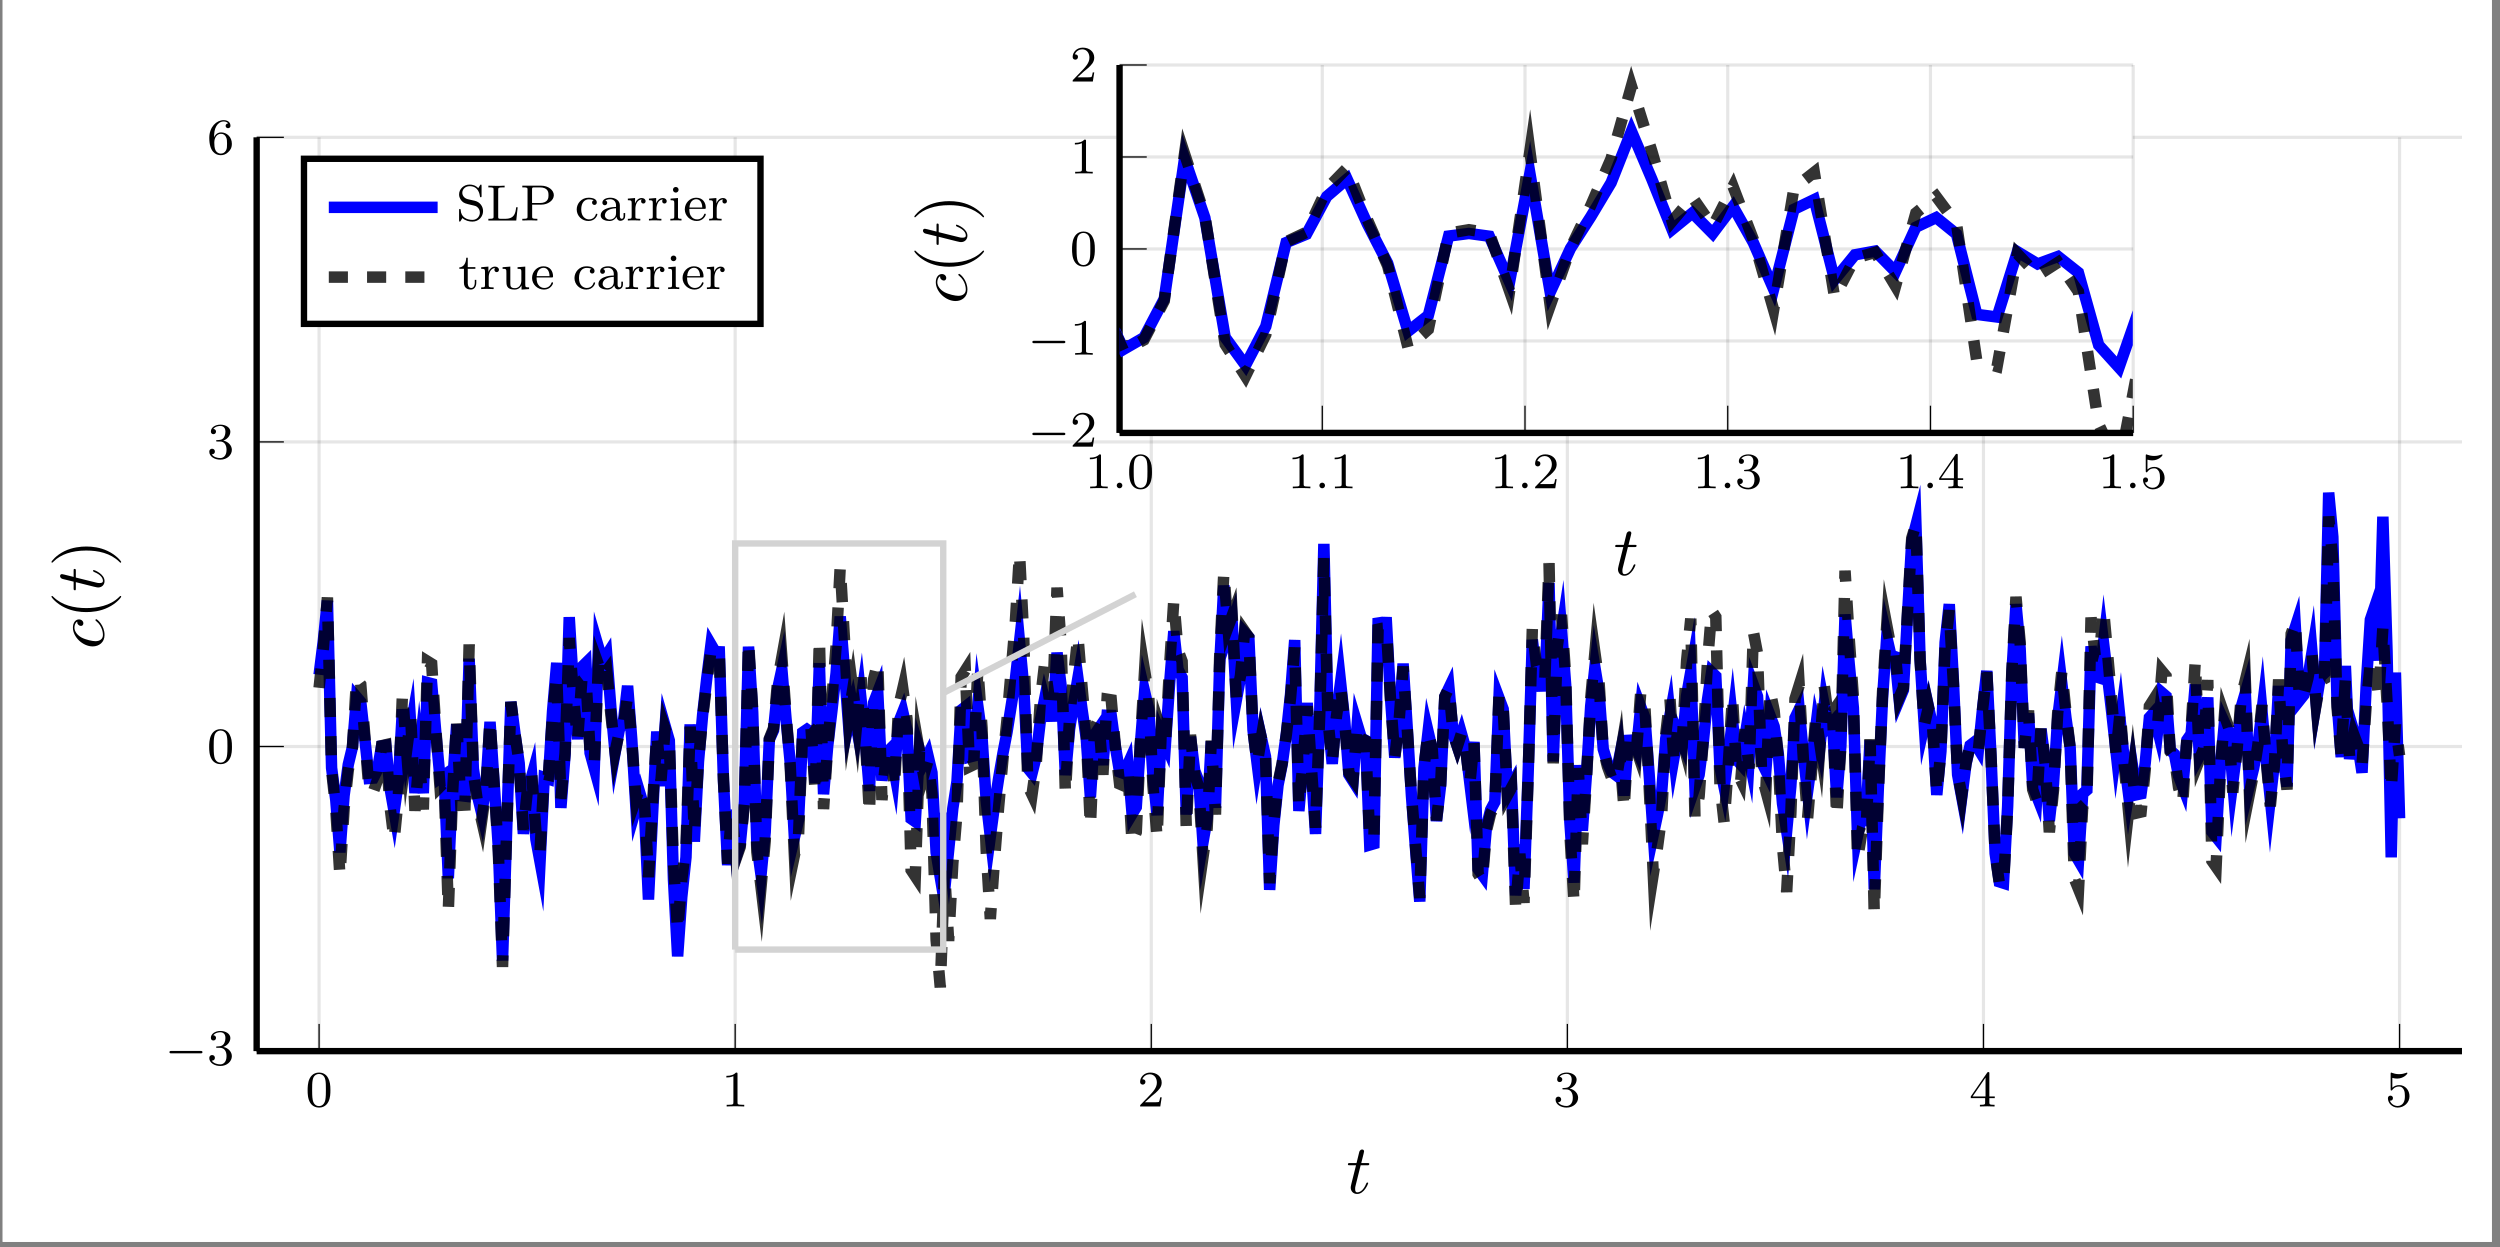 <?xml version="1.0" encoding="UTF-8"?>
<svg xmlns="http://www.w3.org/2000/svg" xmlns:xlink="http://www.w3.org/1999/xlink" width="389.14pt" height="194.15pt" viewBox="0 0 389.14 194.15" version="1.2">
<rect x="0" y="0" width="389.14" height="194.15" fill="#808080" stroke="none"/>
<defs>
<g>
<symbol overflow="visible" id="glyph-1682091763224331-0-0">
<path style="stroke:none;" d=""/>
</symbol>
<symbol overflow="visible" id="glyph-1682091763224331-0-1">
<path style="stroke:none;" d="M 3.875 -2.531 C 3.875 -3.375 3.797 -3.891 3.531 -4.406 C 3.188 -5.109 2.547 -5.281 2.109 -5.281 C 1.109 -5.281 0.734 -4.531 0.625 -4.312 C 0.344 -3.734 0.328 -2.938 0.328 -2.531 C 0.328 -2.016 0.344 -1.203 0.734 -0.578 C 1.094 0.016 1.688 0.172 2.109 0.172 C 2.484 0.172 3.172 0.047 3.562 -0.734 C 3.859 -1.312 3.875 -2.016 3.875 -2.531 Z M 2.109 -0.062 C 1.828 -0.062 1.281 -0.188 1.125 -1.016 C 1.031 -1.469 1.031 -2.219 1.031 -2.625 C 1.031 -3.172 1.031 -3.734 1.125 -4.172 C 1.281 -4.984 1.906 -5.062 2.109 -5.062 C 2.375 -5.062 2.922 -4.922 3.078 -4.203 C 3.172 -3.766 3.172 -3.172 3.172 -2.625 C 3.172 -2.156 3.172 -1.438 3.078 -1 C 2.906 -0.172 2.359 -0.062 2.109 -0.062 Z M 2.109 -0.062 "/>
</symbol>
<symbol overflow="visible" id="glyph-1682091763224331-0-2">
<path style="stroke:none;" d="M 2.5 -5.062 C 2.5 -5.266 2.469 -5.281 2.266 -5.281 C 1.938 -4.953 1.516 -4.766 0.766 -4.766 L 0.766 -4.516 C 0.969 -4.516 1.406 -4.516 1.859 -4.719 L 1.859 -0.656 C 1.859 -0.359 1.844 -0.266 1.094 -0.266 L 0.812 -0.266 L 0.812 0 C 1.141 -0.031 1.812 -0.031 2.172 -0.031 C 2.531 -0.031 3.219 -0.031 3.547 0 L 3.547 -0.266 L 3.266 -0.266 C 2.516 -0.266 2.5 -0.359 2.5 -0.656 Z M 2.5 -5.062 "/>
</symbol>
<symbol overflow="visible" id="glyph-1682091763224331-0-3">
<path style="stroke:none;" d="M 2.234 -1.625 C 2.359 -1.734 2.703 -2 2.828 -2.109 C 3.312 -2.562 3.781 -3 3.781 -3.719 C 3.781 -4.672 3 -5.281 2 -5.281 C 1.047 -5.281 0.422 -4.562 0.422 -3.844 C 0.422 -3.453 0.734 -3.406 0.844 -3.406 C 1.016 -3.406 1.25 -3.531 1.25 -3.828 C 1.25 -4.234 0.859 -4.234 0.766 -4.234 C 0.984 -4.812 1.531 -5.016 1.906 -5.016 C 2.656 -5.016 3.031 -4.391 3.031 -3.719 C 3.031 -2.891 2.453 -2.297 1.516 -1.328 L 0.516 -0.297 C 0.422 -0.219 0.422 -0.203 0.422 0 L 3.562 0 L 3.781 -1.422 L 3.547 -1.422 C 3.516 -1.266 3.453 -0.859 3.359 -0.719 C 3.312 -0.656 2.703 -0.656 2.578 -0.656 L 1.172 -0.656 Z M 2.234 -1.625 "/>
</symbol>
<symbol overflow="visible" id="glyph-1682091763224331-0-4">
<path style="stroke:none;" d="M 2.016 -2.656 C 2.641 -2.656 3.031 -2.188 3.031 -1.359 C 3.031 -0.359 2.469 -0.078 2.047 -0.078 C 1.609 -0.078 1.016 -0.234 0.734 -0.656 C 1.031 -0.656 1.219 -0.828 1.219 -1.094 C 1.219 -1.344 1.047 -1.531 0.781 -1.531 C 0.578 -1.531 0.344 -1.391 0.344 -1.078 C 0.344 -0.328 1.156 0.172 2.062 0.172 C 3.125 0.172 3.859 -0.562 3.859 -1.359 C 3.859 -2.016 3.328 -2.625 2.531 -2.797 C 3.156 -3.016 3.625 -3.562 3.625 -4.188 C 3.625 -4.828 2.906 -5.281 2.078 -5.281 C 1.234 -5.281 0.594 -4.812 0.594 -4.219 C 0.594 -3.922 0.781 -3.797 0.984 -3.797 C 1.234 -3.797 1.391 -3.969 1.391 -4.203 C 1.391 -4.5 1.141 -4.609 0.969 -4.609 C 1.297 -5.047 1.906 -5.078 2.062 -5.078 C 2.266 -5.078 2.859 -5.016 2.859 -4.188 C 2.859 -3.641 2.641 -3.297 2.531 -3.172 C 2.281 -2.922 2.109 -2.906 1.625 -2.875 C 1.469 -2.875 1.406 -2.859 1.406 -2.766 C 1.406 -2.656 1.469 -2.656 1.609 -2.656 Z M 2.016 -2.656 "/>
</symbol>
<symbol overflow="visible" id="glyph-1682091763224331-0-5">
<path style="stroke:none;" d="M 3.125 -5.141 C 3.125 -5.297 3.125 -5.359 2.953 -5.359 C 2.859 -5.359 2.844 -5.344 2.766 -5.234 L 0.234 -1.562 L 0.234 -1.297 L 2.469 -1.297 L 2.469 -0.641 C 2.469 -0.344 2.453 -0.266 1.844 -0.266 L 1.656 -0.266 L 1.656 0 C 2.328 -0.031 2.344 -0.031 2.797 -0.031 C 3.25 -0.031 3.266 -0.031 3.938 0 L 3.938 -0.266 L 3.766 -0.266 C 3.156 -0.266 3.125 -0.344 3.125 -0.641 L 3.125 -1.297 L 3.969 -1.297 L 3.969 -1.562 L 3.125 -1.562 Z M 2.531 -4.5 L 2.531 -1.562 L 0.516 -1.562 Z M 2.531 -4.5 "/>
</symbol>
<symbol overflow="visible" id="glyph-1682091763224331-0-6">
<path style="stroke:none;" d="M 1.109 -4.453 C 1.219 -4.422 1.531 -4.344 1.859 -4.344 C 2.859 -4.344 3.453 -5.047 3.453 -5.172 C 3.453 -5.25 3.406 -5.281 3.359 -5.281 C 3.344 -5.281 3.328 -5.281 3.266 -5.234 C 2.953 -5.125 2.594 -5.031 2.156 -5.031 C 1.688 -5.031 1.297 -5.141 1.062 -5.234 C 0.969 -5.281 0.953 -5.281 0.953 -5.281 C 0.844 -5.281 0.844 -5.188 0.844 -5.047 L 0.844 -2.719 C 0.844 -2.578 0.844 -2.484 0.969 -2.484 C 1.047 -2.484 1.062 -2.516 1.109 -2.578 C 1.203 -2.703 1.5 -3.109 2.172 -3.109 C 2.625 -3.109 2.828 -2.734 2.906 -2.594 C 3.047 -2.297 3.062 -1.938 3.062 -1.625 C 3.062 -1.328 3.047 -0.906 2.828 -0.562 C 2.672 -0.312 2.359 -0.078 1.938 -0.078 C 1.422 -0.078 0.906 -0.391 0.734 -0.906 C 0.75 -0.906 0.797 -0.906 0.812 -0.906 C 1.031 -0.906 1.203 -1.047 1.203 -1.297 C 1.203 -1.594 0.969 -1.688 0.812 -1.688 C 0.672 -1.688 0.422 -1.609 0.422 -1.266 C 0.422 -0.562 1.047 0.172 1.953 0.172 C 2.938 0.172 3.781 -0.609 3.781 -1.594 C 3.781 -2.516 3.125 -3.328 2.188 -3.328 C 1.781 -3.328 1.406 -3.203 1.109 -2.922 Z M 1.109 -4.453 "/>
</symbol>
<symbol overflow="visible" id="glyph-1682091763224331-0-7">
<path style="stroke:none;" d="M 1.094 -2.625 C 1.094 -3.281 1.156 -3.859 1.438 -4.344 C 1.672 -4.75 2.078 -5.078 2.578 -5.078 C 2.734 -5.078 3.109 -5.047 3.281 -4.766 C 2.922 -4.75 2.891 -4.484 2.891 -4.391 C 2.891 -4.156 3.078 -4.031 3.266 -4.031 C 3.406 -4.031 3.641 -4.109 3.641 -4.406 C 3.641 -4.891 3.281 -5.281 2.578 -5.281 C 1.469 -5.281 0.344 -4.234 0.344 -2.516 C 0.344 -0.359 1.344 0.172 2.125 0.172 C 2.5 0.172 2.906 0.062 3.266 -0.281 C 3.594 -0.594 3.859 -0.922 3.859 -1.609 C 3.859 -2.656 3.078 -3.375 2.188 -3.375 C 1.625 -3.375 1.281 -3.016 1.094 -2.625 Z M 2.125 -0.078 C 1.703 -0.078 1.438 -0.359 1.312 -0.594 C 1.141 -0.938 1.125 -1.484 1.125 -1.781 C 1.125 -2.578 1.547 -3.156 2.156 -3.156 C 2.562 -3.156 2.797 -2.953 2.938 -2.672 C 3.109 -2.375 3.109 -2.031 3.109 -1.625 C 3.109 -1.219 3.109 -0.859 2.953 -0.578 C 2.75 -0.219 2.469 -0.078 2.125 -0.078 Z M 2.125 -0.078 "/>
</symbol>
<symbol overflow="visible" id="glyph-1682091763224331-1-0">
<path style="stroke:none;" d=""/>
</symbol>
<symbol overflow="visible" id="glyph-1682091763224331-1-1">
<path style="stroke:none;" d="M 5.547 -1.797 C 5.672 -1.797 5.844 -1.797 5.844 -1.984 C 5.844 -2.172 5.672 -2.172 5.547 -2.172 L 1 -2.172 C 0.875 -2.172 0.703 -2.172 0.703 -1.984 C 0.703 -1.797 0.875 -1.797 1 -1.797 Z M 5.547 -1.797 "/>
</symbol>
<symbol overflow="visible" id="glyph-1682091763224331-2-0">
<path style="stroke:none;" d=""/>
</symbol>
<symbol overflow="visible" id="glyph-1682091763224331-2-1">
<path style="stroke:none;" d="M 2.234 -4.344 L 3.266 -4.344 C 3.469 -4.344 3.578 -4.344 3.578 -4.562 C 3.578 -4.688 3.469 -4.688 3.281 -4.688 L 2.328 -4.688 C 2.719 -6.219 2.766 -6.438 2.766 -6.5 C 2.766 -6.688 2.641 -6.797 2.453 -6.797 C 2.422 -6.797 2.125 -6.781 2.016 -6.406 L 1.594 -4.688 L 0.578 -4.688 C 0.359 -4.688 0.25 -4.688 0.25 -4.469 C 0.25 -4.344 0.344 -4.344 0.547 -4.344 L 1.516 -4.344 C 0.734 -1.266 0.688 -1.078 0.688 -0.875 C 0.688 -0.297 1.094 0.125 1.688 0.125 C 2.797 0.125 3.406 -1.469 3.406 -1.547 C 3.406 -1.656 3.328 -1.656 3.281 -1.656 C 3.188 -1.656 3.172 -1.625 3.109 -1.516 C 2.656 -0.375 2.078 -0.125 1.703 -0.125 C 1.484 -0.125 1.375 -0.266 1.375 -0.625 C 1.375 -0.875 1.391 -0.953 1.438 -1.141 Z M 2.234 -4.344 "/>
</symbol>
<symbol overflow="visible" id="glyph-1682091763224331-3-0">
<path style="stroke:none;" d=""/>
</symbol>
<symbol overflow="visible" id="glyph-1682091763224331-3-1">
<path style="stroke:none;" d="M -4.125 -4.297 C -4.125 -4.125 -4.125 -3.969 -3.969 -3.828 C -3.812 -3.656 -3.625 -3.625 -3.547 -3.625 C -3.297 -3.625 -3.172 -3.828 -3.172 -4.031 C -3.172 -4.344 -3.438 -4.641 -3.859 -4.641 C -4.391 -4.641 -4.797 -4.125 -4.797 -3.359 C -4.797 -1.891 -3.25 -0.438 -1.719 -0.438 C -0.734 -0.438 0.125 -1.078 0.125 -2.203 C 0.125 -3.75 -1.031 -4.672 -1.156 -4.672 C -1.234 -4.672 -1.297 -4.609 -1.297 -4.547 C -1.297 -4.484 -1.281 -4.469 -1.188 -4.391 C -0.125 -3.547 -0.125 -2.359 -0.125 -2.219 C -0.125 -1.547 -0.656 -1.25 -1.297 -1.25 C -1.75 -1.25 -2.797 -1.469 -3.469 -1.828 C -4.094 -2.172 -4.562 -2.766 -4.562 -3.359 C -4.562 -3.734 -4.422 -4.141 -4.125 -4.297 Z M -4.125 -4.297 "/>
</symbol>
<symbol overflow="visible" id="glyph-1682091763224331-3-2">
<path style="stroke:none;" d="M -4.344 -2.234 L -4.344 -3.266 C -4.344 -3.469 -4.344 -3.578 -4.562 -3.578 C -4.688 -3.578 -4.688 -3.469 -4.688 -3.281 L -4.688 -2.328 C -6.219 -2.719 -6.438 -2.766 -6.5 -2.766 C -6.688 -2.766 -6.797 -2.641 -6.797 -2.453 C -6.797 -2.422 -6.781 -2.125 -6.406 -2.016 L -4.688 -1.594 L -4.688 -0.578 C -4.688 -0.359 -4.688 -0.25 -4.469 -0.25 C -4.344 -0.25 -4.344 -0.344 -4.344 -0.547 L -4.344 -1.516 C -1.266 -0.734 -1.078 -0.688 -0.875 -0.688 C -0.297 -0.688 0.125 -1.094 0.125 -1.688 C 0.125 -2.797 -1.469 -3.406 -1.547 -3.406 C -1.656 -3.406 -1.656 -3.328 -1.656 -3.281 C -1.656 -3.188 -1.625 -3.172 -1.516 -3.109 C -0.375 -2.656 -0.125 -2.078 -0.125 -1.703 C -0.125 -1.484 -0.266 -1.375 -0.625 -1.375 C -0.875 -1.375 -0.953 -1.391 -1.141 -1.438 Z M -4.344 -2.234 "/>
</symbol>
<symbol overflow="visible" id="glyph-1682091763224331-4-0">
<path style="stroke:none;" d=""/>
</symbol>
<symbol overflow="visible" id="glyph-1682091763224331-4-1">
<path style="stroke:none;" d="M 2.609 -3.594 C 2.578 -3.594 2.547 -3.594 2.375 -3.406 C 1 -2.047 -1.047 -1.703 -2.719 -1.703 C -4.609 -1.703 -6.5 -2.125 -7.844 -3.453 C -7.984 -3.594 -8 -3.594 -8.031 -3.594 C -8.109 -3.594 -8.141 -3.547 -8.141 -3.484 C -8.141 -3.375 -7.406 -2.406 -6.031 -1.766 C -4.828 -1.203 -3.625 -1.078 -2.719 -1.078 C -1.875 -1.078 -0.547 -1.188 0.672 -1.797 C 2.016 -2.438 2.719 -3.375 2.719 -3.484 C 2.719 -3.547 2.688 -3.594 2.609 -3.594 Z M 2.609 -3.594 "/>
</symbol>
<symbol overflow="visible" id="glyph-1682091763224331-4-2">
<path style="stroke:none;" d="M -2.719 -3.141 C -3.562 -3.141 -4.875 -3.016 -6.109 -2.422 C -7.438 -1.766 -8.141 -0.844 -8.141 -0.734 C -8.141 -0.656 -8.094 -0.625 -8.031 -0.625 C -8 -0.625 -7.984 -0.625 -7.781 -0.828 C -6.719 -1.891 -4.984 -2.516 -2.719 -2.516 C -0.859 -2.516 1.047 -2.109 2.422 -0.766 C 2.547 -0.625 2.578 -0.625 2.609 -0.625 C 2.672 -0.625 2.719 -0.656 2.719 -0.734 C 2.719 -0.844 1.969 -1.812 0.594 -2.453 C -0.594 -3.016 -1.797 -3.141 -2.719 -3.141 Z M -2.719 -3.141 "/>
</symbol>
<symbol overflow="visible" id="glyph-1682091763224331-5-0">
<path style="stroke:none;" d=""/>
</symbol>
<symbol overflow="visible" id="glyph-1682091763224331-5-1">
<path style="stroke:none;" d="M 4.203 -1.469 C 4.203 -2.156 3.75 -2.859 2.938 -3.062 L 1.844 -3.312 C 1.344 -3.422 0.969 -3.828 0.969 -4.312 C 0.969 -4.844 1.422 -5.344 2.125 -5.344 C 3.5 -5.344 3.672 -4.062 3.719 -3.766 C 3.734 -3.672 3.734 -3.625 3.844 -3.625 C 3.969 -3.625 3.969 -3.672 3.969 -3.828 L 3.969 -5.375 C 3.969 -5.516 3.969 -5.594 3.859 -5.594 C 3.797 -5.594 3.781 -5.562 3.734 -5.484 L 3.453 -5.031 C 3.062 -5.469 2.547 -5.594 2.109 -5.594 C 1.172 -5.594 0.469 -4.875 0.469 -4.062 C 0.469 -3.453 0.812 -3.125 0.953 -2.969 C 1.25 -2.688 1.516 -2.625 2.359 -2.422 C 3.047 -2.266 3.172 -2.25 3.422 -1.969 C 3.516 -1.875 3.703 -1.609 3.703 -1.219 C 3.703 -0.672 3.281 -0.094 2.547 -0.094 C 1.672 -0.094 0.766 -0.516 0.719 -1.625 C 0.703 -1.75 0.703 -1.797 0.594 -1.797 C 0.469 -1.797 0.469 -1.734 0.469 -1.594 L 0.469 -0.047 C 0.469 0.094 0.469 0.172 0.578 0.172 C 0.641 0.172 0.641 0.156 0.703 0.078 C 0.734 0.031 0.766 -0.047 0.984 -0.375 C 1.484 0.062 2.078 0.172 2.547 0.172 C 3.547 0.172 4.203 -0.625 4.203 -1.469 Z M 4.203 -1.469 "/>
</symbol>
<symbol overflow="visible" id="glyph-1682091763224331-5-2">
<path style="stroke:none;" d="M 4.906 -2.062 L 4.672 -2.062 C 4.578 -1.234 4.453 -0.266 3 -0.266 L 2.266 -0.266 C 1.891 -0.266 1.875 -0.312 1.875 -0.594 L 1.875 -4.766 C 1.875 -5.047 1.875 -5.156 2.625 -5.156 L 2.875 -5.156 L 2.875 -5.422 C 2.531 -5.391 1.938 -5.391 1.578 -5.391 L 0.344 -5.422 L 0.344 -5.156 L 0.531 -5.156 C 1.141 -5.156 1.156 -5.078 1.156 -4.781 L 1.156 -0.641 C 1.156 -0.344 1.141 -0.266 0.531 -0.266 L 0.344 -0.266 L 0.344 0 L 4.688 0 Z M 4.906 -2.062 "/>
</symbol>
<symbol overflow="visible" id="glyph-1682091763224331-5-3">
<path style="stroke:none;" d="M 5.266 -3.938 C 5.266 -4.719 4.422 -5.422 3.281 -5.422 L 0.359 -5.422 L 0.359 -5.156 L 0.547 -5.156 C 1.156 -5.156 1.172 -5.078 1.172 -4.781 L 1.172 -0.641 C 1.172 -0.344 1.156 -0.266 0.547 -0.266 L 0.359 -0.266 L 0.359 0 L 1.531 -0.031 L 2.703 0 L 2.703 -0.266 L 2.531 -0.266 C 1.906 -0.266 1.891 -0.344 1.891 -0.641 L 1.891 -2.469 L 3.344 -2.469 C 4.312 -2.469 5.266 -3.109 5.266 -3.938 Z M 4.438 -3.938 C 4.438 -3.594 4.438 -2.719 3.078 -2.719 L 1.875 -2.719 L 1.875 -4.828 C 1.875 -5.109 1.891 -5.156 2.25 -5.156 L 3.078 -5.156 C 4.438 -5.156 4.438 -4.297 4.438 -3.938 Z M 4.438 -3.938 "/>
</symbol>
<symbol overflow="visible" id="glyph-1682091763224331-5-4">
<path style="stroke:none;" d="M 3.5 -0.953 C 3.5 -1.047 3.391 -1.047 3.375 -1.047 C 3.312 -1.047 3.281 -1.047 3.25 -0.953 C 3.203 -0.797 2.969 -0.172 2.188 -0.172 C 1.688 -0.172 0.984 -0.547 0.984 -1.719 C 0.984 -2.859 1.578 -3.297 2.156 -3.297 C 2.219 -3.297 2.641 -3.297 2.922 -3.156 C 2.703 -3.078 2.672 -2.891 2.672 -2.797 C 2.672 -2.594 2.812 -2.422 3.047 -2.422 C 3.25 -2.422 3.406 -2.578 3.406 -2.812 C 3.406 -3.297 2.875 -3.547 2.125 -3.547 C 1.031 -3.547 0.281 -2.656 0.281 -1.719 C 0.281 -0.703 1.109 0.078 2.109 0.078 C 3.219 0.078 3.5 -0.859 3.5 -0.953 Z M 3.5 -0.953 "/>
</symbol>
<symbol overflow="visible" id="glyph-1682091763224331-5-5">
<path style="stroke:none;" d="M 4.078 -0.719 L 4.078 -1.156 L 3.828 -1.156 L 3.828 -0.719 C 3.828 -0.391 3.719 -0.266 3.547 -0.266 C 3.25 -0.266 3.25 -0.625 3.25 -0.719 L 3.25 -2.359 C 3.25 -3.141 2.5 -3.547 1.781 -3.547 C 1.125 -3.547 0.531 -3.281 0.531 -2.766 C 0.531 -2.531 0.703 -2.375 0.906 -2.375 C 1.125 -2.375 1.281 -2.547 1.281 -2.75 C 1.281 -2.938 1.156 -3.078 0.984 -3.125 C 1.281 -3.312 1.703 -3.312 1.766 -3.312 C 2.203 -3.312 2.656 -3.016 2.656 -2.359 L 2.656 -2.109 C 2.188 -2.094 1.656 -2.062 1.109 -1.828 C 0.406 -1.531 0.266 -1.078 0.266 -0.812 C 0.266 -0.125 1.078 0.078 1.625 0.078 C 2.203 0.078 2.562 -0.25 2.734 -0.562 C 2.766 -0.266 2.969 0.047 3.328 0.047 C 3.406 0.047 4.078 0.016 4.078 -0.719 Z M 2.656 -1.125 C 2.656 -0.344 2 -0.141 1.688 -0.141 C 1.266 -0.141 0.922 -0.422 0.922 -0.797 C 0.922 -1.328 1.406 -1.859 2.656 -1.906 Z M 2.656 -1.125 "/>
</symbol>
<symbol overflow="visible" id="glyph-1682091763224331-5-6">
<path style="stroke:none;" d="M 3.047 -3 C 3.047 -3.281 2.797 -3.5 2.438 -3.5 C 1.922 -3.5 1.578 -3.109 1.406 -2.672 L 1.406 -3.5 L 0.281 -3.406 L 0.281 -3.156 C 0.812 -3.156 0.875 -3.094 0.875 -2.703 L 0.875 -0.625 C 0.875 -0.266 0.781 -0.266 0.281 -0.266 L 0.281 0 C 0.594 -0.031 1.031 -0.031 1.219 -0.031 C 1.688 -0.031 1.703 -0.031 2.219 0 L 2.219 -0.266 L 2.062 -0.266 C 1.469 -0.266 1.453 -0.344 1.453 -0.641 L 1.453 -1.812 C 1.453 -2.406 1.703 -3.266 2.469 -3.281 C 2.422 -3.25 2.344 -3.188 2.344 -3 C 2.344 -2.75 2.531 -2.641 2.688 -2.641 C 2.875 -2.641 3.047 -2.766 3.047 -3 Z M 3.047 -3 "/>
</symbol>
<symbol overflow="visible" id="glyph-1682091763224331-5-7">
<path style="stroke:none;" d="M 2.062 0 L 2.062 -0.266 C 1.547 -0.266 1.516 -0.297 1.516 -0.609 L 1.516 -3.5 L 0.359 -3.406 L 0.359 -3.156 C 0.859 -3.156 0.938 -3.109 0.938 -2.719 L 0.938 -0.625 C 0.938 -0.266 0.844 -0.266 0.328 -0.266 L 0.328 0 C 0.641 -0.031 1.094 -0.031 1.203 -0.031 C 1.312 -0.031 1.781 -0.031 2.062 0 Z M 1.609 -4.781 C 1.609 -5.047 1.406 -5.219 1.172 -5.219 C 0.938 -5.219 0.734 -5.047 0.734 -4.781 C 0.734 -4.547 0.922 -4.344 1.172 -4.344 C 1.422 -4.344 1.609 -4.547 1.609 -4.781 Z M 1.609 -4.781 "/>
</symbol>
<symbol overflow="visible" id="glyph-1682091763224331-5-8">
<path style="stroke:none;" d="M 3.5 -0.953 C 3.5 -0.984 3.484 -1.062 3.375 -1.062 C 3.281 -1.062 3.266 -1.016 3.25 -0.953 C 2.969 -0.188 2.281 -0.172 2.141 -0.172 C 1.781 -0.172 1.422 -0.328 1.188 -0.703 C 0.938 -1.062 0.938 -1.578 0.938 -1.812 L 3.281 -1.812 C 3.453 -1.812 3.5 -1.812 3.5 -2 C 3.5 -2.703 3.109 -3.547 2 -3.547 C 1.016 -3.547 0.234 -2.719 0.234 -1.734 C 0.234 -0.719 1.094 0.078 2.094 0.078 C 3.109 0.078 3.5 -0.766 3.5 -0.953 Z M 2.953 -2.016 L 0.953 -2.016 C 1.031 -3.125 1.703 -3.312 2 -3.312 C 2.922 -3.312 2.953 -2.203 2.953 -2.016 Z M 2.953 -2.016 "/>
</symbol>
<symbol overflow="visible" id="glyph-1682091763224331-5-9">
<path style="stroke:none;" d="M 2.797 -0.984 L 2.797 -1.438 L 2.562 -1.438 L 2.562 -1.016 C 2.562 -0.453 2.312 -0.172 2.016 -0.172 C 1.469 -0.172 1.469 -0.844 1.469 -0.969 L 1.469 -3.156 L 2.656 -3.156 L 2.656 -3.422 L 1.469 -3.422 L 1.469 -4.875 L 1.234 -4.875 C 1.219 -4.156 0.891 -3.406 0.156 -3.375 L 0.156 -3.156 L 0.875 -3.156 L 0.875 -0.984 C 0.875 -0.062 1.594 0.078 1.953 0.078 C 2.484 0.078 2.797 -0.391 2.797 -0.984 Z M 2.797 -0.984 "/>
</symbol>
<symbol overflow="visible" id="glyph-1682091763224331-5-10">
<path style="stroke:none;" d="M 4.453 0 L 4.453 -0.266 C 3.922 -0.266 3.859 -0.312 3.859 -0.703 L 3.859 -3.5 L 2.656 -3.406 L 2.656 -3.156 C 3.188 -3.156 3.25 -3.094 3.25 -2.703 L 3.25 -1.328 C 3.25 -0.641 2.844 -0.141 2.25 -0.141 C 1.562 -0.141 1.531 -0.484 1.531 -0.875 L 1.531 -3.5 L 0.328 -3.406 L 0.328 -3.156 C 0.922 -3.156 0.922 -3.125 0.922 -2.422 L 0.922 -1.234 C 0.922 -0.656 0.922 0.078 2.203 0.078 C 2.938 0.078 3.234 -0.484 3.266 -0.562 L 3.281 -0.562 L 3.281 0.078 Z M 4.453 0 "/>
</symbol>
<symbol overflow="visible" id="glyph-1682091763224331-6-0">
<path style="stroke:none;" d=""/>
</symbol>
<symbol overflow="visible" id="glyph-1682091763224331-6-1">
<path style="stroke:none;" d="M 1.609 -0.438 C 1.609 -0.703 1.391 -0.875 1.172 -0.875 C 0.922 -0.875 0.734 -0.672 0.734 -0.438 C 0.734 -0.172 0.953 0 1.172 0 C 1.422 0 1.609 -0.203 1.609 -0.438 Z M 1.609 -0.438 "/>
</symbol>
</g>
<clipPath id="clip-1682091763224331-1">
  <path d="M 0.422 0 L 387.863 0 L 387.863 193.305 L 0.422 193.305 Z M 0.422 0 "/>
</clipPath>
<clipPath id="clip-1682091763224331-2">
  <path d="M 39.949 51 L 383.098 51 L 383.098 163.613 L 39.949 163.613 Z M 39.949 51 "/>
</clipPath>
<clipPath id="clip-1682091763224331-3">
  <path d="M 39.949 55 L 383.098 55 L 383.098 163.613 L 39.949 163.613 Z M 39.949 55 "/>
</clipPath>
<clipPath id="clip-1682091763224331-4">
  <path d="M 174.266 10.137 L 331.984 10.137 L 331.984 67.387 L 174.266 67.387 Z M 174.266 10.137 "/>
</clipPath>
</defs>
<g id="surface1">
<g clip-path="url(#clip-1682091763224331-1)" clip-rule="nonzero">
<path style=" stroke:none;fill-rule:nonzero;fill:rgb(100%,100%,100%);fill-opacity:1;" d="M 0.422 193.305 L 387.863 193.305 L 387.863 0 L 0.422 0 Z M 0.422 193.305 "/>
<path style=" stroke:none;fill-rule:nonzero;fill:rgb(100%,100%,100%);fill-opacity:1;" d="M 0.418 193.305 L 0.418 0 L 387.867 0 L 387.867 193.305 Z M 0.418 193.305 "/>
</g>
<path style=" stroke:none;fill-rule:nonzero;fill:rgb(100%,100%,100%);fill-opacity:1;" d="M 39.949 163.613 L 383.098 163.613 L 383.098 21.426 L 39.949 21.426 Z M 39.949 163.613 "/>
<path style="fill:none;stroke-width:0.498;stroke-linecap:butt;stroke-linejoin:miter;stroke:rgb(0%,0%,0%);stroke-opacity:0.1;stroke-miterlimit:10;" d="M 9.756 -0.001 L 9.756 142.809 M 74.781 -0.001 L 74.781 142.809 M 139.811 -0.001 L 139.811 142.809 M 204.836 -0.001 L 204.836 142.809 M 269.866 -0.001 L 269.866 142.809 M 334.896 -0.001 L 334.896 142.809 " transform="matrix(0.996,0,0,-0.996,39.951,163.613)"/>
<path style="fill:none;stroke-width:0.498;stroke-linecap:butt;stroke-linejoin:miter;stroke:rgb(0%,0%,0%);stroke-opacity:0.1;stroke-miterlimit:10;" d="M -0.002 -0.001 L 344.649 -0.001 M -0.002 47.605 L 344.649 47.605 M -0.002 95.207 L 344.649 95.207 M -0.002 142.809 L 344.649 142.809 " transform="matrix(0.996,0,0,-0.996,39.951,163.613)"/>
<path style="fill:none;stroke-width:0.199;stroke-linecap:butt;stroke-linejoin:miter;stroke:rgb(0%,0%,0%);stroke-opacity:1;stroke-miterlimit:10;" d="M 9.756 -0.001 L 9.756 4.252 M 74.781 -0.001 L 74.781 4.252 M 139.811 -0.001 L 139.811 4.252 M 204.836 -0.001 L 204.836 4.252 M 269.866 -0.001 L 269.866 4.252 M 334.896 -0.001 L 334.896 4.252 " transform="matrix(0.996,0,0,-0.996,39.951,163.613)"/>
<path style="fill:none;stroke-width:0.199;stroke-linecap:butt;stroke-linejoin:miter;stroke:rgb(0%,0%,0%);stroke-opacity:1;stroke-miterlimit:10;" d="M -0.002 -0.001 L 4.251 -0.001 M -0.002 47.605 L 4.251 47.605 M -0.002 95.207 L 4.251 95.207 M -0.002 142.809 L 4.251 142.809 " transform="matrix(0.996,0,0,-0.996,39.951,163.613)"/>
<path style="fill:none;stroke-width:0.996;stroke-linecap:butt;stroke-linejoin:miter;stroke:rgb(0%,0%,0%);stroke-opacity:1;stroke-miterlimit:10;" d="M -0.002 -0.001 L 344.649 -0.001 " transform="matrix(0.996,0,0,-0.996,39.951,163.613)"/>
<path style="fill:none;stroke-width:0.996;stroke-linecap:butt;stroke-linejoin:miter;stroke:rgb(0%,0%,0%);stroke-opacity:1;stroke-miterlimit:10;" d="M -0.002 -0.001 L -0.002 142.809 " transform="matrix(0.996,0,0,-0.996,39.951,163.613)"/>
<g style="fill:rgb(0%,0%,0%);fill-opacity:1;">
  <use xlink:href="#glyph-1682091763224331-0-1" x="47.555" y="172.231"/>
</g>
<g style="fill:rgb(0%,0%,0%);fill-opacity:1;">
  <use xlink:href="#glyph-1682091763224331-0-2" x="112.298" y="172.231"/>
</g>
<g style="fill:rgb(0%,0%,0%);fill-opacity:1;">
  <use xlink:href="#glyph-1682091763224331-0-3" x="177.043" y="172.231"/>
</g>
<g style="fill:rgb(0%,0%,0%);fill-opacity:1;">
  <use xlink:href="#glyph-1682091763224331-0-4" x="241.786" y="172.231"/>
</g>
<g style="fill:rgb(0%,0%,0%);fill-opacity:1;">
  <use xlink:href="#glyph-1682091763224331-0-5" x="306.53" y="172.231"/>
</g>
<g style="fill:rgb(0%,0%,0%);fill-opacity:1;">
  <use xlink:href="#glyph-1682091763224331-0-6" x="371.273" y="172.231"/>
</g>
<g style="fill:rgb(0%,0%,0%);fill-opacity:1;">
  <use xlink:href="#glyph-1682091763224331-1-1" x="25.673" y="165.756"/>
</g>
<g style="fill:rgb(0%,0%,0%);fill-opacity:1;">
  <use xlink:href="#glyph-1682091763224331-0-4" x="32.231" y="165.756"/>
</g>
<g style="fill:rgb(0%,0%,0%);fill-opacity:1;">
  <use xlink:href="#glyph-1682091763224331-0-1" x="32.231" y="118.775"/>
</g>
<g style="fill:rgb(0%,0%,0%);fill-opacity:1;">
  <use xlink:href="#glyph-1682091763224331-0-4" x="32.231" y="71.379"/>
</g>
<g style="fill:rgb(0%,0%,0%);fill-opacity:1;">
  <use xlink:href="#glyph-1682091763224331-0-7" x="32.231" y="23.984"/>
</g>
<g clip-path="url(#clip-1682091763224331-2)" clip-rule="nonzero">
<path style="fill:none;stroke-width:1.793;stroke-linecap:butt;stroke-linejoin:miter;stroke:rgb(0%,0%,100%);stroke-opacity:1;stroke-miterlimit:10;" d="M 9.756 58.822 L 10.407 64.013 L 11.058 70.388 L 11.709 44.263 L 12.361 39.264 L 13.012 31.061 L 13.663 39.947 L 14.315 44.784 L 14.966 47.499 L 15.617 55.338 L 16.268 54.565 L 16.92 48.618 L 17.575 42.615 L 18.226 42.666 L 18.877 43.961 L 19.529 47.692 L 20.18 47.798 L 20.831 41.163 L 21.483 37.436 L 22.134 42.026 L 22.785 53.412 L 23.436 47.178 L 24.088 50.795 L 24.739 40.339 L 25.394 46.393 L 26.045 40.316 L 26.697 57.598 L 27.348 57.429 L 27.999 49.748 L 28.651 42.689 L 29.302 43.137 L 29.953 27.02 L 30.604 41.52 L 31.256 51.078 L 31.907 39.92 L 32.558 39.845 L 33.209 61.325 L 33.865 44.114 L 34.516 39.853 L 35.167 37.185 L 35.818 41.304 L 36.47 51.45 L 37.121 41.716 L 37.772 31.81 L 38.424 14.151 L 39.075 34.713 L 39.726 54.577 L 40.377 49.528 L 41.029 44.969 L 41.68 33.96 L 42.335 40.594 L 42.986 42.952 L 43.638 33.12 L 44.289 29.578 L 44.94 42.76 L 45.592 42.54 L 46.243 53.129 L 46.894 60.678 L 47.545 38.017 L 48.197 46.373 L 48.848 67.818 L 49.499 57.041 L 50.15 48.747 L 50.806 60.027 L 51.457 60.666 L 52.108 46.593 L 52.76 44.204 L 53.411 63.118 L 54.062 60.898 L 54.713 61.922 L 55.365 53.577 L 56.016 46.636 L 56.667 50.222 L 57.318 51.529 L 57.97 57.08 L 58.621 48.731 L 59.276 37.942 L 59.927 40.194 L 60.579 37.989 L 61.23 23.689 L 61.881 37.161 L 62.533 49.94 L 63.184 41.422 L 63.835 50.811 L 64.486 48.547 L 65.138 26.812 L 65.789 14.818 L 66.44 24.112 L 67.095 30.296 L 67.747 51.066 L 68.398 32.732 L 69.049 45.275 L 69.701 52.612 L 70.352 58.34 L 71.003 63.55 L 71.654 62.432 L 72.306 62.408 L 72.957 42.207 L 73.608 29.071 L 74.259 37.699 L 74.911 30.292 L 75.566 32.316 L 76.217 38.986 L 76.869 63.205 L 77.52 52.988 L 78.171 32.351 L 78.822 27.533 L 79.474 34.242 L 80.125 48.696 L 80.776 50.144 L 81.427 56.649 L 82.079 59.658 L 82.73 51.913 L 83.381 45.13 L 84.036 33.387 L 84.688 36.145 L 85.339 49.826 L 85.99 50.273 L 86.642 49.799 L 87.293 41.897 L 87.944 60.639 L 88.595 40.151 L 89.247 47.707 L 89.898 53.173 L 90.549 59.03 L 91.201 67.917 L 91.852 59.678 L 92.507 50.956 L 93.158 53.812 L 93.81 50.269 L 94.461 54.915 L 95.112 48.696 L 95.763 40.669 L 96.415 54.44 L 97.066 56.127 L 97.717 42.293 L 98.368 46.593 L 99.02 47.237 L 99.671 43.666 L 100.322 51.348 L 100.978 53.016 L 101.629 50.175 L 102.28 36.318 L 102.931 35.863 L 103.583 47.127 L 104.234 45.016 L 104.885 46.307 L 105.536 43.529 L 106.188 31.025 L 106.839 27.157 L 107.49 37.208 L 108.142 31.382 L 108.797 37.934 L 109.448 42.156 L 110.099 53.298 L 110.751 53.812 L 111.402 45.961 L 112.053 46.126 L 112.704 53.945 L 113.356 49.135 L 114.007 39.225 L 114.658 33.544 L 115.31 38.358 L 115.961 42.674 L 116.612 46.46 L 117.267 49.838 L 117.919 53.961 L 118.57 58.089 L 119.221 63.954 L 119.872 57.006 L 120.524 44.22 L 121.175 43.415 L 121.826 46.036 L 122.477 51.67 L 123.129 54.946 L 123.78 52.333 L 124.431 52.349 L 125.083 62.263 L 125.738 56.935 L 126.389 43.137 L 127.04 50.277 L 127.692 54.444 L 128.343 58.289 L 128.994 53.381 L 129.645 48.916 L 130.297 39.664 L 130.948 49.457 L 131.599 50.414 L 132.251 44.722 L 132.902 52.482 L 133.553 52.462 L 134.208 47.554 L 134.86 43.631 L 135.511 43.396 L 136.162 44.863 L 136.813 37.052 L 137.465 38.134 L 138.116 48.057 L 138.767 56.178 L 139.419 53.373 L 140.07 43.109 L 140.721 36.883 L 141.372 49.477 L 142.024 47.97 L 142.679 57.449 L 143.33 65.614 L 143.981 59.658 L 144.633 58.391 L 145.284 36.969 L 145.935 49.112 L 146.586 43.87 L 147.238 42.175 L 147.889 32.63 L 148.54 36.373 L 149.192 48.41 L 149.843 38.025 L 150.498 60.344 L 151.149 72.758 L 151.801 65.08 L 152.452 67.002 L 153.103 54.852 L 153.754 58.43 L 154.406 65.394 L 155.057 64.676 L 155.708 50.175 L 156.36 44.906 L 157.011 48.982 L 157.662 46.024 L 158.313 25.207 L 158.969 35.329 L 159.62 41.559 L 160.271 44.832 L 160.922 49.614 L 161.574 55.742 L 162.225 64.236 L 162.876 37.53 L 163.528 44.867 L 164.179 54.405 L 164.83 44.129 L 165.481 33.944 L 166.133 52.855 L 166.784 79.271 L 167.439 51.85 L 168.09 44.902 L 168.742 52.568 L 169.393 57.637 L 170.044 51.599 L 170.695 43.207 L 171.347 42.187 L 171.998 51.081 L 172.649 48.916 L 173.301 48.563 L 173.952 32.218 L 174.603 32.41 L 175.254 66.896 L 175.91 66.998 L 176.561 66.979 L 177.212 55.009 L 177.863 45.879 L 178.515 51.372 L 179.166 60.552 L 179.817 50.422 L 180.469 39.931 L 181.12 31.48 L 181.771 23.375 L 182.422 44.2 L 183.074 49.932 L 183.725 47.127 L 184.38 35.961 L 185.031 41.567 L 185.683 55.397 L 186.334 56.766 L 186.985 49.579 L 187.637 47.621 L 188.288 49.622 L 188.939 47.323 L 189.59 41.932 L 190.242 48.315 L 190.893 28.448 L 191.544 27.541 L 192.199 35.129 L 192.851 37.726 L 193.502 38.947 L 194.153 55.193 L 194.804 53.451 L 195.456 40.535 L 196.107 41.669 L 196.758 24.34 L 197.41 32.273 L 198.061 25.352 L 198.712 43.509 L 199.363 64.284 L 200.015 59.011 L 200.67 57.049 L 201.321 57.068 L 201.972 73.17 L 202.624 45.271 L 203.275 61.502 L 203.926 65.747 L 204.578 57.167 L 205.229 35.824 L 205.88 26.329 L 206.531 44.686 L 207.183 34.454 L 207.834 43.443 L 208.485 53.942 L 209.14 59.968 L 209.792 56.001 L 210.443 47.209 L 211.094 45.059 L 211.745 43.643 L 212.397 43.156 L 213.048 46.33 L 213.699 39.943 L 214.351 48.571 L 215.002 48.606 L 215.653 47.174 L 216.304 53.816 L 216.956 52.086 L 217.611 43.384 L 218.262 33.819 L 218.913 36.895 L 219.565 40.331 L 220.216 48.865 L 220.867 52.459 L 221.519 45.95 L 222.17 49.685 L 222.821 48.159 L 223.472 55.538 L 224.124 59.269 L 224.775 41.269 L 225.426 43.172 L 226.081 48.288 L 226.733 54.883 L 227.384 59.246 L 228.035 58.61 L 228.687 44.404 L 229.338 41.238 L 229.989 46.103 L 230.64 51.741 L 231.292 45.53 L 231.943 44.812 L 232.594 49.041 L 233.245 45.769 L 233.901 57.229 L 234.552 55.444 L 235.203 45.157 L 235.854 43.811 L 236.506 52.455 L 237.157 50.736 L 237.808 46.432 L 238.46 38.684 L 239.111 34.388 L 239.762 41.41 L 240.413 52.07 L 241.065 53.42 L 241.716 46.44 L 242.371 40.465 L 243.022 45.295 L 243.674 50.689 L 244.325 47.786 L 244.976 54.091 L 245.628 50.701 L 246.279 51.423 L 246.93 39.661 L 247.581 47.719 L 248.233 68.246 L 248.884 60.521 L 249.535 53.639 L 250.186 33.634 L 250.842 36.636 L 251.493 36.224 L 252.144 48.559 L 252.796 25.281 L 253.447 41.324 L 254.098 55.185 L 254.749 64.711 L 255.401 61.863 L 256.052 61.639 L 256.703 54.883 L 257.354 56.445 L 258.006 68.281 L 258.657 79.643 L 259.312 82.19 L 259.963 61.18 L 260.615 50.956 L 261.266 53.855 L 261.917 50.834 L 262.569 40.045 L 263.22 46.883 L 263.871 63.852 L 264.522 69.843 L 265.174 57.732 L 265.825 43.196 L 266.476 39.676 L 267.128 44.824 L 267.783 47.79 L 268.434 48.288 L 269.085 47.209 L 269.737 53.624 L 270.388 59.411 L 271.039 46.15 L 271.69 30.896 L 272.342 26.458 L 272.993 26.251 L 273.644 38.232 L 274.295 58.807 L 274.947 69.847 L 275.602 62.879 L 276.253 47.405 L 276.905 52.772 L 277.556 41.505 L 278.207 39.829 L 278.858 50.348 L 279.51 45.291 L 280.161 35.984 L 280.812 41.767 L 281.463 52.003 L 282.115 57.429 L 282.766 51.992 L 283.417 47.421 L 284.072 30.915 L 284.724 29.797 L 285.375 40.233 L 286.026 40.802 L 286.678 63.263 L 287.329 58.544 L 287.98 58.336 L 288.631 63.805 L 289.283 58.347 L 289.934 52.729 L 290.585 46.801 L 291.237 51.639 L 291.888 45.302 L 292.543 40.159 L 293.194 44.333 L 293.846 40.08 L 294.497 40.218 L 295.148 45.032 L 295.799 52.137 L 296.451 52.867 L 297.102 50.183 L 297.753 56.029 L 298.404 55.468 L 299.056 47.021 L 299.707 46.424 L 300.358 43.007 L 301.014 41.301 L 301.665 48.629 L 302.316 49.559 L 302.967 57.288 L 303.619 46.111 L 304.27 47.331 L 304.921 55.283 L 305.572 34.282 L 306.224 33.462 L 306.875 44.365 L 307.526 51.352 L 308.178 49.924 L 308.829 41.975 L 309.484 47.044 L 310.135 53.722 L 310.787 55.982 L 311.438 41.544 L 312.089 44.208 L 312.74 47.707 L 313.392 53.122 L 314.043 45.867 L 314.694 39.409 L 315.346 45.138 L 315.997 57.065 L 316.648 46.577 L 317.303 41.359 L 317.955 64.244 L 318.606 66.277 L 319.257 54.805 L 319.908 55.625 L 320.56 58.289 L 321.211 62.306 L 321.862 54.456 L 322.513 58.477 L 323.165 59.085 L 323.816 87.278 L 324.467 80.369 L 325.119 54.75 L 325.774 45.958 L 326.425 60.195 L 327.076 45.655 L 327.728 50.03 L 328.379 47.833 L 329.03 43.517 L 329.681 57.119 L 330.333 67.434 L 330.984 69.353 L 331.635 61.043 L 332.287 83.52 L 332.938 62.459 L 333.589 30.288 L 334.244 59.164 L 334.896 36.385 " transform="matrix(0.996,0,0,-0.996,39.951,163.613)"/>
</g>
<g clip-path="url(#clip-1682091763224331-3)" clip-rule="nonzero">
<path style="fill:none;stroke-width:1.793;stroke-linecap:butt;stroke-linejoin:miter;stroke:rgb(0%,0%,0%);stroke-opacity:0.8;stroke-dasharray:2.989,2.989;stroke-miterlimit:10;" d="M 9.756 56.778 L 10.407 62.871 L 11.058 70.898 L 11.709 43.933 L 12.361 37.891 L 13.012 27.396 L 13.663 37.895 L 14.315 43.913 L 14.966 47.464 L 15.617 58.202 L 16.268 57.304 L 16.92 49.033 L 17.575 40.496 L 18.226 40.516 L 18.877 42.36 L 19.529 47.727 L 20.18 47.88 L 20.831 38.319 L 21.483 32.987 L 22.134 39.625 L 22.785 55.864 L 23.436 47.005 L 24.088 52.066 L 24.739 37.554 L 25.394 45.95 L 26.045 37.762 L 26.697 60.921 L 27.348 60.517 L 27.999 50.383 L 28.651 41.32 L 29.302 41.975 L 29.953 21.982 L 30.604 40.131 L 31.256 51.815 L 31.907 38.421 L 32.558 38.456 L 33.209 63.562 L 33.865 43.6 L 34.516 38.848 L 35.167 36.008 L 35.818 40.7 L 36.47 51.756 L 37.121 41.352 L 37.772 31.092 L 38.424 13.154 L 39.075 34.533 L 39.726 54.565 L 40.377 49.492 L 41.029 45.055 L 41.68 34.584 L 42.335 41.006 L 42.986 43.286 L 43.638 34.333 L 44.289 31.296 L 44.94 43.278 L 45.592 43.137 L 46.243 52.419 L 46.894 58.873 L 47.545 39.425 L 48.197 46.562 L 48.848 64.566 L 49.499 55.472 L 50.15 48.551 L 50.806 57.877 L 51.457 58.375 L 52.108 46.774 L 52.76 44.808 L 53.411 60.38 L 54.062 58.567 L 54.713 59.438 L 55.365 52.545 L 56.016 46.801 L 56.667 49.783 L 57.318 50.881 L 57.97 55.55 L 58.621 48.555 L 59.276 39.441 L 59.927 41.32 L 60.579 39.421 L 61.23 27.184 L 61.881 38.656 L 62.533 49.61 L 63.184 42.27 L 63.835 50.379 L 64.486 48.425 L 65.138 29.421 L 65.789 18.796 L 66.44 26.827 L 67.095 32.194 L 67.747 50.705 L 68.398 34.172 L 69.049 45.483 L 69.701 52.215 L 70.352 57.582 L 71.003 62.604 L 71.654 61.714 L 72.306 61.875 L 72.957 42.34 L 73.608 29.295 L 74.259 37.695 L 74.911 30.041 L 75.566 31.908 L 76.217 38.644 L 76.869 64.017 L 77.52 53.345 L 78.171 31.139 L 78.822 25.658 L 79.474 32.83 L 80.125 48.826 L 80.776 50.477 L 81.427 57.951 L 82.079 61.553 L 82.73 52.647 L 83.381 44.679 L 84.036 30.594 L 84.688 33.728 L 85.339 50.324 L 85.99 50.917 L 86.642 50.36 L 87.293 40.331 L 87.944 64.468 L 88.595 37.832 L 89.247 47.743 L 89.898 55.103 L 90.549 63.209 L 91.201 75.708 L 91.852 64.523 L 92.507 52.364 L 93.158 56.535 L 93.81 51.489 L 94.461 58.387 L 95.112 49.237 L 95.763 37.103 L 96.415 58.092 L 97.066 60.839 L 97.717 39.249 L 98.368 45.997 L 99.02 47.009 L 99.671 41.171 L 100.322 53.796 L 100.978 56.66 L 101.629 51.956 L 102.28 28.302 L 102.931 27.318 L 103.583 46.77 L 104.234 43.035 L 104.885 45.291 L 105.536 40.261 L 106.188 17.376 L 106.839 9.965 L 107.49 28.299 L 108.142 17.219 L 108.797 29.358 L 109.448 37.259 L 110.099 58.481 L 110.751 59.505 L 111.402 44.447 L 112.053 44.761 L 112.704 59.827 L 113.356 50.556 L 114.007 31.492 L 114.658 20.652 L 115.31 29.931 L 115.961 38.217 L 116.612 45.436 L 117.267 51.819 L 117.919 59.509 L 118.57 67.12 L 119.221 77.772 L 119.872 64.809 L 120.524 41.465 L 121.175 40.08 L 121.826 44.816 L 122.477 54.765 L 123.129 60.423 L 123.78 55.77 L 124.431 55.723 L 125.083 72.432 L 125.738 63.256 L 126.389 40.182 L 127.04 52.003 L 127.692 58.763 L 128.343 64.876 L 128.994 56.857 L 129.645 49.685 L 130.297 35.125 L 130.948 50.489 L 131.599 51.941 L 132.251 43.192 L 132.902 55.001 L 133.553 54.895 L 134.208 47.531 L 134.86 41.752 L 135.511 41.469 L 136.162 43.647 L 136.813 32.524 L 137.465 34.219 L 138.116 48.237 L 138.767 59.462 L 139.419 55.499 L 140.07 41.528 L 140.721 33.289 L 141.372 50.073 L 142.024 48.08 L 142.679 60.254 L 143.33 70.443 L 143.981 62.679 L 144.633 60.913 L 145.284 34.647 L 145.935 49.418 L 146.586 43.172 L 147.238 41.25 L 147.889 30.299 L 148.54 34.796 L 149.192 48.512 L 149.843 36.969 L 150.498 61.569 L 151.149 74.81 L 151.801 66.257 L 152.452 68.03 L 153.103 55.134 L 153.754 58.708 L 154.406 65.617 L 155.057 64.68 L 155.708 50.144 L 156.36 44.965 L 157.011 48.939 L 157.662 46.087 L 158.313 26.247 L 158.969 35.973 L 159.62 41.905 L 160.271 45 L 160.922 49.485 L 161.574 55.197 L 162.225 63.083 L 162.876 38.248 L 163.528 45.063 L 164.179 53.91 L 164.83 44.38 L 165.481 34.917 L 166.133 52.482 L 166.784 77.05 L 167.439 51.556 L 168.09 45.087 L 168.742 52.235 L 169.393 56.974 L 170.044 51.344 L 170.695 43.482 L 171.347 42.517 L 171.998 50.874 L 172.649 48.841 L 173.301 48.508 L 173.952 33.058 L 174.603 33.203 L 175.254 65.935 L 175.91 66.08 L 176.561 66.116 L 177.212 54.699 L 177.863 45.946 L 178.515 51.231 L 179.166 60.109 L 179.817 50.332 L 180.469 40.151 L 181.12 31.9 L 181.771 23.928 L 182.422 44.267 L 183.074 49.893 L 183.725 47.131 L 184.38 36.067 L 185.031 41.595 L 185.683 55.393 L 186.334 56.802 L 186.985 49.598 L 187.637 47.621 L 188.288 49.661 L 188.939 47.319 L 189.59 41.763 L 190.242 48.343 L 190.893 27.659 L 191.544 26.6 L 192.199 34.478 L 192.851 37.154 L 193.502 38.397 L 194.153 55.719 L 194.804 53.891 L 195.456 39.971 L 196.107 41.163 L 196.758 22.237 L 197.41 30.837 L 198.061 23.171 L 198.712 43.094 L 199.363 66.053 L 200.015 60.27 L 200.67 58.12 L 201.321 58.179 L 201.972 76.269 L 202.624 44.977 L 203.275 63.303 L 203.926 68.175 L 204.578 58.493 L 205.229 34.133 L 205.88 23.163 L 206.531 44.235 L 207.183 32.328 L 207.834 42.736 L 208.485 55.071 L 209.14 62.283 L 209.792 57.661 L 210.443 47.127 L 211.094 44.502 L 211.745 42.721 L 212.397 42.058 L 213.048 45.997 L 213.699 37.781 L 214.351 48.865 L 215.002 48.931 L 215.653 47.025 L 216.304 56.107 L 216.956 53.847 L 217.611 41.618 L 218.262 27.655 L 218.913 31.798 L 219.565 36.651 L 220.216 49.543 L 220.867 55.209 L 221.519 44.965 L 222.17 50.991 L 222.821 48.52 L 223.472 60.976 L 224.124 67.591 L 224.775 36.585 L 225.426 39.786 L 226.081 48.826 L 226.733 60.756 L 227.384 68.839 L 228.035 67.85 L 228.687 41.673 L 229.338 35.733 L 229.989 44.8 L 230.64 55.37 L 231.292 43.706 L 231.943 42.36 L 232.594 50.301 L 233.245 44.165 L 233.901 65.559 L 234.552 62.137 L 235.203 43.101 L 235.854 40.681 L 236.506 56.366 L 237.157 53.204 L 237.808 45.538 L 238.46 32.038 L 239.111 24.87 L 239.762 37.103 L 240.413 55.056 L 241.065 57.151 L 241.716 45.726 L 242.371 36.271 L 243.022 44 L 243.674 52.321 L 244.325 47.876 L 244.976 57.147 L 245.628 52.07 L 246.279 53.004 L 246.93 36.593 L 247.581 47.762 L 248.233 75.085 L 248.884 64.468 L 249.535 55.334 L 250.186 30.041 L 250.842 34.082 L 251.493 33.823 L 252.144 48.735 L 252.796 21.539 L 253.447 40.398 L 254.098 56.143 L 254.749 66.567 L 255.401 63.138 L 256.052 62.651 L 256.703 55.295 L 257.354 56.81 L 258.006 68.874 L 258.657 80.165 L 259.312 82.362 L 259.963 61.11 L 260.615 50.913 L 261.266 53.726 L 261.917 50.748 L 262.569 40.292 L 263.22 46.911 L 263.871 63.209 L 264.522 68.897 L 265.174 57.288 L 265.825 43.388 L 266.476 40.014 L 267.128 44.934 L 267.783 47.782 L 268.434 48.264 L 269.085 47.221 L 269.737 53.486 L 270.388 59.218 L 271.039 46.162 L 271.69 30.904 L 272.342 26.262 L 272.993 25.85 L 273.644 37.954 L 274.295 59.262 L 274.947 70.996 L 275.602 63.86 L 276.253 47.39 L 276.905 53.228 L 277.556 40.896 L 278.207 38.958 L 278.858 50.693 L 279.51 44.973 L 280.161 34.203 L 280.812 40.79 L 281.463 52.804 L 282.115 59.352 L 282.766 52.914 L 283.417 47.378 L 284.072 26.945 L 284.724 25.329 L 285.375 38.291 L 286.026 38.927 L 286.678 67.771 L 287.329 61.835 L 287.98 61.671 L 288.631 69.007 L 289.283 61.906 L 289.934 54.479 L 290.585 46.523 L 291.237 53.086 L 291.888 44.463 L 292.543 37.389 L 293.194 43.097 L 293.846 37.212 L 294.497 37.365 L 295.148 44.031 L 295.799 53.918 L 296.451 54.946 L 297.102 51.203 L 297.753 59.387 L 298.404 58.603 L 299.056 46.789 L 299.707 45.954 L 300.358 41.179 L 301.014 38.817 L 301.665 49.03 L 302.316 50.316 L 302.967 60.96 L 303.619 45.553 L 304.27 47.233 L 304.921 57.998 L 305.572 29.731 L 306.224 28.797 L 306.875 43.337 L 307.526 52.486 L 308.178 50.595 L 308.829 40.422 L 309.484 46.899 L 310.135 55.244 L 310.787 57.932 L 311.438 40.226 L 312.089 43.521 L 312.74 47.727 L 313.392 54.063 L 314.043 45.597 L 314.694 38.272 L 315.346 44.832 L 315.997 58.085 L 316.648 46.487 L 317.303 40.885 L 317.955 65.233 L 318.606 67.089 L 319.257 55.001 L 319.908 55.723 L 320.56 58.234 L 321.211 61.988 L 321.862 54.185 L 322.513 57.853 L 323.165 58.214 L 323.816 83.555 L 324.467 76.654 L 325.119 53.8 L 325.774 46.213 L 326.425 57.99 L 327.076 46.044 L 327.728 49.489 L 328.379 47.774 L 329.03 44.659 L 329.681 54.153 L 330.333 60.56 L 330.984 60.96 L 331.635 55.264 L 332.287 66.245 L 332.938 54.436 L 333.589 40.889 L 334.244 50.979 L 334.896 46.177 " transform="matrix(0.996,0,0,-0.996,39.951,163.613)"/>
</g>
<path style="fill:none;stroke-width:0.996;stroke-linecap:butt;stroke-linejoin:miter;stroke:rgb(82.75%,82.75%,82.75%);stroke-opacity:1;stroke-miterlimit:10;" d="M 107.298 55.962 L 137.339 71.404 " transform="matrix(0.996,0,0,-0.996,39.951,163.613)"/>
<path style="fill:none;stroke-width:0.996;stroke-linecap:butt;stroke-linejoin:miter;stroke:rgb(82.75%,82.75%,82.75%);stroke-opacity:1;stroke-miterlimit:10;" d="M 74.781 15.869 L 74.781 79.337 L 107.298 79.337 L 107.298 15.869 L 74.781 15.869 " transform="matrix(0.996,0,0,-0.996,39.951,163.613)"/>
<g style="fill:rgb(0%,0%,0%);fill-opacity:1;">
  <use xlink:href="#glyph-1682091763224331-2-1" x="209.56" y="185.723"/>
</g>
<g style="fill:rgb(0%,0%,0%);fill-opacity:1;">
  <use xlink:href="#glyph-1682091763224331-3-1" x="16.147" y="101.056"/>
</g>
<g style="fill:rgb(0%,0%,0%);fill-opacity:1;">
  <use xlink:href="#glyph-1682091763224331-4-1" x="16.147" y="96.355"/>
</g>
<g style="fill:rgb(0%,0%,0%);fill-opacity:1;">
  <use xlink:href="#glyph-1682091763224331-3-2" x="16.147" y="92.131"/>
</g>
<g style="fill:rgb(0%,0%,0%);fill-opacity:1;">
  <use xlink:href="#glyph-1682091763224331-4-2" x="16.147" y="88.209"/>
</g>
<path style="fill-rule:nonzero;fill:rgb(100%,100%,100%);fill-opacity:1;stroke-width:0.996;stroke-linecap:butt;stroke-linejoin:miter;stroke:rgb(0%,0%,0%);stroke-opacity:1;stroke-miterlimit:10;" d="M 7.394 113.655 L 78.74 113.655 L 78.74 139.455 L 7.394 139.455 Z M 7.394 113.655 " transform="matrix(0.996,0,0,-0.996,39.951,163.613)"/>
<path style="fill:none;stroke-width:1.793;stroke-linecap:butt;stroke-linejoin:miter;stroke:rgb(0%,0%,100%);stroke-opacity:1;stroke-miterlimit:10;" d="M -0 -0.002 L 17.008 -0.002 " transform="matrix(0.996,0,0,-0.996,51.18,32.272)"/>
<g style="fill:rgb(0%,0%,0%);fill-opacity:1;">
  <use xlink:href="#glyph-1682091763224331-5-1" x="70.99" y="34.322"/>
  <use xlink:href="#glyph-1682091763224331-5-2" x="75.672" y="34.322"/>
  <use xlink:href="#glyph-1682091763224331-5-3" x="80.941" y="34.322"/>
</g>
<g style="fill:rgb(0%,0%,0%);fill-opacity:1;">
  <use xlink:href="#glyph-1682091763224331-5-4" x="89.487" y="34.322"/>
  <use xlink:href="#glyph-1682091763224331-5-5" x="93.233" y="34.322"/>
  <use xlink:href="#glyph-1682091763224331-5-6" x="97.447" y="34.322"/>
  <use xlink:href="#glyph-1682091763224331-5-6" x="100.732" y="34.322"/>
  <use xlink:href="#glyph-1682091763224331-5-7" x="104.017" y="34.322"/>
  <use xlink:href="#glyph-1682091763224331-5-8" x="106.358" y="34.322"/>
  <use xlink:href="#glyph-1682091763224331-5-6" x="110.103" y="34.322"/>
</g>
<path style="fill:none;stroke-width:1.793;stroke-linecap:butt;stroke-linejoin:miter;stroke:rgb(0%,0%,0%);stroke-opacity:0.8;stroke-dasharray:2.989,2.989;stroke-miterlimit:10;" d="M -0 -0.002 L 17.008 -0.002 " transform="matrix(0.996,0,0,-0.996,51.18,43.131)"/>
<g style="fill:rgb(0%,0%,0%);fill-opacity:1;">
  <use xlink:href="#glyph-1682091763224331-5-9" x="71.34" y="44.998"/>
  <use xlink:href="#glyph-1682091763224331-5-6" x="74.617" y="44.998"/>
  <use xlink:href="#glyph-1682091763224331-5-10" x="77.902" y="44.998"/>
  <use xlink:href="#glyph-1682091763224331-5-8" x="82.584" y="44.998"/>
</g>
<g style="fill:rgb(0%,0%,0%);fill-opacity:1;">
  <use xlink:href="#glyph-1682091763224331-5-4" x="89.139" y="44.998"/>
  <use xlink:href="#glyph-1682091763224331-5-5" x="92.884" y="44.998"/>
  <use xlink:href="#glyph-1682091763224331-5-6" x="97.098" y="44.998"/>
  <use xlink:href="#glyph-1682091763224331-5-6" x="100.383" y="44.998"/>
  <use xlink:href="#glyph-1682091763224331-5-7" x="103.668" y="44.998"/>
  <use xlink:href="#glyph-1682091763224331-5-8" x="106.009" y="44.998"/>
  <use xlink:href="#glyph-1682091763224331-5-6" x="109.755" y="44.998"/>
</g>
<path style=" stroke:none;fill-rule:nonzero;fill:rgb(100%,100%,100%);fill-opacity:1;" d="M 174.266 67.387 L 331.984 67.387 L 331.984 10.137 L 174.266 10.137 Z M 174.266 67.387 "/>
<path style="fill:none;stroke-width:0.498;stroke-linecap:butt;stroke-linejoin:miter;stroke:rgb(0%,0%,0%);stroke-opacity:0.1;stroke-miterlimit:10;" d="M 0.002 -0.001 L 0.002 57.5 M 31.683 -0.001 L 31.683 57.5 M 63.364 -0.001 L 63.364 57.5 M 95.049 -0.001 L 95.049 57.5 M 126.73 -0.001 L 126.73 57.5 M 158.411 -0.001 L 158.411 57.5 " transform="matrix(0.996,0,0,-0.996,174.264,67.386)"/>
<path style="fill:none;stroke-width:0.498;stroke-linecap:butt;stroke-linejoin:miter;stroke:rgb(0%,0%,0%);stroke-opacity:0.1;stroke-miterlimit:10;" d="M 0.002 -0.001 L 158.411 -0.001 M 0.002 14.374 L 158.411 14.374 M 0.002 28.75 L 158.411 28.75 M 0.002 43.125 L 158.411 43.125 M 0.002 57.5 L 158.411 57.5 " transform="matrix(0.996,0,0,-0.996,174.264,67.386)"/>
<path style="fill:none;stroke-width:0.199;stroke-linecap:butt;stroke-linejoin:miter;stroke:rgb(0%,0%,0%);stroke-opacity:1;stroke-miterlimit:10;" d="M 0.002 -0.001 L 0.002 4.252 M 31.683 -0.001 L 31.683 4.252 M 63.364 -0.001 L 63.364 4.252 M 95.049 -0.001 L 95.049 4.252 M 126.73 -0.001 L 126.73 4.252 M 158.411 -0.001 L 158.411 4.252 " transform="matrix(0.996,0,0,-0.996,174.264,67.386)"/>
<path style="fill:none;stroke-width:0.199;stroke-linecap:butt;stroke-linejoin:miter;stroke:rgb(0%,0%,0%);stroke-opacity:1;stroke-miterlimit:10;" d="M 0.002 -0.001 L 4.251 -0.001 M 0.002 14.374 L 4.251 14.374 M 0.002 28.75 L 4.251 28.75 M 0.002 43.125 L 4.251 43.125 M 0.002 57.5 L 4.251 57.5 " transform="matrix(0.996,0,0,-0.996,174.264,67.386)"/>
<path style="fill:none;stroke-width:0.996;stroke-linecap:butt;stroke-linejoin:miter;stroke:rgb(0%,0%,0%);stroke-opacity:1;stroke-miterlimit:10;" d="M 0.002 -0.001 L 158.411 -0.001 " transform="matrix(0.996,0,0,-0.996,174.264,67.386)"/>
<path style="fill:none;stroke-width:0.996;stroke-linecap:butt;stroke-linejoin:miter;stroke:rgb(0%,0%,0%);stroke-opacity:1;stroke-miterlimit:10;" d="M 0.002 -0.001 L 0.002 57.5 " transform="matrix(0.996,0,0,-0.996,174.264,67.386)"/>
<g style="fill:rgb(0%,0%,0%);fill-opacity:1;">
  <use xlink:href="#glyph-1682091763224331-0-2" x="168.877" y="76.004"/>
</g>
<g style="fill:rgb(0%,0%,0%);fill-opacity:1;">
  <use xlink:href="#glyph-1682091763224331-6-1" x="173.093" y="76.004"/>
</g>
<g style="fill:rgb(0%,0%,0%);fill-opacity:1;">
  <use xlink:href="#glyph-1682091763224331-0-1" x="175.435" y="76.004"/>
</g>
<g style="fill:rgb(0%,0%,0%);fill-opacity:1;">
  <use xlink:href="#glyph-1682091763224331-0-2" x="200.421" y="76.004"/>
</g>
<g style="fill:rgb(0%,0%,0%);fill-opacity:1;">
  <use xlink:href="#glyph-1682091763224331-6-1" x="204.637" y="76.004"/>
</g>
<g style="fill:rgb(0%,0%,0%);fill-opacity:1;">
  <use xlink:href="#glyph-1682091763224331-0-2" x="206.979" y="76.004"/>
</g>
<g style="fill:rgb(0%,0%,0%);fill-opacity:1;">
  <use xlink:href="#glyph-1682091763224331-0-2" x="231.965" y="76.004"/>
</g>
<g style="fill:rgb(0%,0%,0%);fill-opacity:1;">
  <use xlink:href="#glyph-1682091763224331-6-1" x="236.181" y="76.004"/>
</g>
<g style="fill:rgb(0%,0%,0%);fill-opacity:1;">
  <use xlink:href="#glyph-1682091763224331-0-3" x="238.523" y="76.004"/>
</g>
<g style="fill:rgb(0%,0%,0%);fill-opacity:1;">
  <use xlink:href="#glyph-1682091763224331-0-2" x="263.509" y="76.004"/>
</g>
<g style="fill:rgb(0%,0%,0%);fill-opacity:1;">
  <use xlink:href="#glyph-1682091763224331-6-1" x="267.725" y="76.004"/>
</g>
<g style="fill:rgb(0%,0%,0%);fill-opacity:1;">
  <use xlink:href="#glyph-1682091763224331-0-4" x="270.066" y="76.004"/>
</g>
<g style="fill:rgb(0%,0%,0%);fill-opacity:1;">
  <use xlink:href="#glyph-1682091763224331-0-2" x="295.053" y="76.004"/>
</g>
<g style="fill:rgb(0%,0%,0%);fill-opacity:1;">
  <use xlink:href="#glyph-1682091763224331-6-1" x="299.269" y="76.004"/>
</g>
<g style="fill:rgb(0%,0%,0%);fill-opacity:1;">
  <use xlink:href="#glyph-1682091763224331-0-5" x="301.61" y="76.004"/>
</g>
<g style="fill:rgb(0%,0%,0%);fill-opacity:1;">
  <use xlink:href="#glyph-1682091763224331-0-2" x="326.597" y="76.004"/>
</g>
<g style="fill:rgb(0%,0%,0%);fill-opacity:1;">
  <use xlink:href="#glyph-1682091763224331-6-1" x="330.813" y="76.004"/>
</g>
<g style="fill:rgb(0%,0%,0%);fill-opacity:1;">
  <use xlink:href="#glyph-1682091763224331-0-6" x="333.154" y="76.004"/>
</g>
<g style="fill:rgb(0%,0%,0%);fill-opacity:1;">
  <use xlink:href="#glyph-1682091763224331-1-1" x="159.986" y="69.53"/>
</g>
<g style="fill:rgb(0%,0%,0%);fill-opacity:1;">
  <use xlink:href="#glyph-1682091763224331-0-3" x="166.544" y="69.53"/>
</g>
<g style="fill:rgb(0%,0%,0%);fill-opacity:1;">
  <use xlink:href="#glyph-1682091763224331-1-1" x="159.986" y="55.218"/>
</g>
<g style="fill:rgb(0%,0%,0%);fill-opacity:1;">
  <use xlink:href="#glyph-1682091763224331-0-2" x="166.544" y="55.218"/>
</g>
<g style="fill:rgb(0%,0%,0%);fill-opacity:1;">
  <use xlink:href="#glyph-1682091763224331-0-1" x="166.544" y="41.319"/>
</g>
<g style="fill:rgb(0%,0%,0%);fill-opacity:1;">
  <use xlink:href="#glyph-1682091763224331-0-2" x="166.544" y="27.007"/>
</g>
<g style="fill:rgb(0%,0%,0%);fill-opacity:1;">
  <use xlink:href="#glyph-1682091763224331-0-3" x="166.544" y="12.694"/>
</g>
<g clip-path="url(#clip-1682091763224331-4)" clip-rule="nonzero">
<path style="fill:none;stroke-width:1.793;stroke-linecap:butt;stroke-linejoin:miter;stroke:rgb(0%,0%,100%);stroke-opacity:1;stroke-miterlimit:10;" d="M -316.825 38.915 L -313.651 43.615 L -310.477 49.394 L -307.303 25.725 L -304.129 21.197 L -300.955 13.762 L -297.777 21.813 L -294.603 26.195 L -291.429 28.655 L -288.255 35.757 L -285.081 35.058 L -281.907 29.668 L -278.729 24.23 L -275.555 24.277 L -272.381 25.45 L -269.207 28.828 L -266.033 28.926 L -262.859 22.916 L -259.685 19.541 L -256.507 23.7 L -253.333 34.011 L -250.159 28.365 L -246.985 31.641 L -243.811 22.17 L -240.637 27.655 L -237.459 22.151 L -234.285 37.805 L -231.111 37.656 L -227.937 30.692 L -224.763 24.297 L -221.589 24.705 L -218.411 10.106 L -215.237 23.237 L -212.063 31.9 L -208.889 21.79 L -205.715 21.723 L -202.541 41.183 L -199.367 25.587 L -196.189 21.731 L -193.015 19.31 L -189.841 23.045 L -186.667 32.237 L -183.493 23.418 L -180.319 14.441 L -177.142 -1.554 L -173.968 17.074 L -170.794 35.07 L -167.62 30.495 L -164.446 26.364 L -161.272 16.391 L -158.094 22.398 L -154.92 24.536 L -151.746 15.63 L -148.572 12.421 L -145.398 24.363 L -142.224 24.163 L -139.05 33.756 L -135.872 40.594 L -132.698 20.063 L -129.524 27.635 L -126.35 47.068 L -123.176 37.299 L -120.002 29.789 L -116.824 40.006 L -113.65 40.582 L -110.476 27.835 L -107.302 25.67 L -104.128 42.807 L -100.954 40.794 L -97.776 41.72 L -94.602 34.164 L -91.428 27.875 L -88.254 31.123 L -85.08 32.308 L -81.906 37.338 L -78.732 29.774 L -75.554 20.001 L -72.38 22.037 L -69.206 20.04 L -66.032 7.085 L -62.858 19.29 L -59.684 30.864 L -56.506 23.151 L -53.332 31.657 L -50.158 29.609 L -46.984 9.914 L -43.81 -0.95 L -40.636 7.469 L -37.458 13.072 L -34.284 31.888 L -31.11 15.277 L -27.936 26.639 L -24.762 33.289 L -21.588 38.476 L -18.414 43.199 L -15.237 42.187 L -12.063 42.164 L -8.889 23.865 L -5.715 11.962 L -2.541 19.781 L 0.633 13.068 L 3.811 14.9 L 6.985 20.942 L 10.159 42.885 L 13.333 33.626 L 16.507 14.932 L 19.681 10.569 L 22.855 16.646 L 26.033 29.742 L 29.207 31.053 L 32.381 36.945 L 35.555 39.672 L 38.729 32.657 L 41.903 26.513 L 45.081 15.869 L 48.255 18.368 L 51.429 30.762 L 54.603 31.17 L 57.777 30.739 L 60.951 23.579 L 64.129 40.559 L 67.303 21.997 L 70.477 28.844 L 73.651 33.795 L 76.825 39.103 L 79.999 47.15 L 83.173 39.688 L 86.351 31.786 L 89.525 34.376 L 92.699 31.166 L 95.873 35.376 L 99.047 29.738 L 102.221 22.468 L 105.399 34.945 L 108.573 36.471 L 111.747 23.94 L 114.921 27.835 L 118.095 28.416 L 121.269 25.187 L 124.447 32.143 L 127.621 33.654 L 130.795 31.08 L 133.969 18.525 L 137.142 18.113 L 140.316 28.318 L 143.49 26.407 L 146.668 27.576 L 149.842 25.062 L 153.016 13.731 L 156.19 10.227 L 159.364 19.334 L 162.538 14.057 L 165.716 19.993 L 168.89 23.814 L 172.064 33.909 L 175.238 34.376 L 178.412 27.263 L 181.586 27.416 L 184.764 34.493 L 187.938 30.138 L 191.112 21.158 L 194.286 16.014 L 197.46 20.373 L 200.634 24.285 L 203.808 27.714 L 206.986 30.778 L 210.16 34.509 L 213.334 38.248 L 216.508 43.564 L 219.682 37.267 L 222.856 25.682 L 226.034 24.956 L 229.208 27.329 L 232.382 32.434 L 235.556 35.404 L 238.73 33.034 L 241.904 33.05 L 245.082 42.034 L 248.256 37.204 L 251.43 24.705 L 254.604 31.174 L 257.778 34.948 L 260.952 38.432 L 264.126 33.983 L 267.304 29.938 L 270.478 21.558 L 273.652 30.429 L 276.826 31.296 L 280 26.141 L 283.174 33.171 L 286.351 33.152 L 289.525 28.706 L 292.699 25.152 L 295.873 24.94 L 299.047 26.27 L 302.221 19.188 L 305.399 20.173 L 308.573 29.162 L 311.747 36.518 L 314.921 33.979 L 318.095 24.677 L 321.269 19.039 L 324.443 30.448 L 327.621 29.083 L 330.795 37.667 L 333.969 45.067 L 337.143 39.672 L 340.317 38.523 L 343.491 19.118 L 346.669 30.119 L 349.843 25.368 L 353.017 23.834 L 356.191 15.183 L 359.365 18.576 L 362.539 29.483 L 365.713 20.075 L 368.891 40.292 L 372.065 51.54 L 375.239 44.584 L 378.413 46.326 L 381.587 35.317 L 384.761 38.562 L 387.939 44.871 L 391.113 44.219 L 394.287 31.08 L 397.461 26.305 L 400.635 30.001 L 403.809 27.321 L 406.987 8.462 L 410.161 17.631 L 413.335 23.277 L 416.509 26.239 L 419.683 30.57 L 422.857 36.125 L 426.031 43.819 L 429.209 19.624 L 432.383 26.27 L 435.557 34.913 L 438.731 25.603 L 441.905 16.375 L 445.079 33.509 L 448.256 57.437 L 451.43 32.598 L 454.604 26.301 L 457.778 33.25 L 460.952 37.84 L 464.126 32.371 L 467.304 24.767 L 470.478 23.845 L 473.652 31.904 L 476.826 29.938 L 480 29.621 L 483.174 14.814 L 486.348 14.986 L 489.526 46.228 L 492.7 46.322 L 495.874 46.303 L 499.048 35.459 L 502.222 27.188 L 505.396 32.163 L 508.574 40.48 L 511.748 31.304 L 514.922 21.797 L 518.096 14.147 L 521.27 6.802 L 524.444 25.666 L 527.622 30.86 L 530.796 28.318 L 533.97 18.204 L 537.144 23.28 L 540.318 35.812 L 543.492 37.051 L 546.666 30.539 L 549.844 28.769 L 553.018 30.578 L 556.192 28.498 L 559.366 23.614 L 562.54 29.397 L 565.714 11.397 L 568.892 10.577 L 572.066 17.45 L 575.24 19.8 L 578.414 20.911 L 581.588 35.627 L 584.762 34.05 L 587.94 22.351 L 591.114 23.375 L 594.288 7.677 L 597.462 14.861 L 600.636 8.591 L 603.809 25.042 L 606.983 43.862 L 610.161 39.084 L 613.335 37.31 L 616.509 37.326 L 619.683 51.913 L 622.857 26.635 L 626.031 41.344 L 629.209 45.188 L 632.383 37.412 L 635.557 18.078 L 638.731 9.478 L 641.905 26.109 L 645.079 16.838 L 648.257 24.979 L 651.431 34.493 L 654.605 39.951 L 657.779 36.357 L 660.953 28.393 L 664.127 26.447 L 667.301 25.164 L 670.479 24.724 L 673.653 27.6 L 676.827 21.813 L 680.001 29.628 L 683.175 29.66 L 686.349 28.361 L 689.527 34.38 L 692.701 32.814 L 695.875 24.928 L 699.049 16.265 L 702.223 19.051 L 705.397 22.162 L 708.571 29.895 L 711.749 33.148 L 714.923 27.255 L 718.097 30.637 L 721.271 29.252 L 724.445 35.941 L 727.619 39.319 L 730.797 23.01 L 733.971 24.736 L 737.145 29.373 L 740.319 35.349 L 743.493 39.299 L 746.667 38.723 L 749.844 25.85 L 753.018 22.982 L 756.192 27.392 L 759.366 32.5 L 762.54 26.87 L 765.714 26.223 L 768.888 30.052 L 772.066 27.086 L 775.24 37.471 L 778.414 35.855 L 781.588 26.537 L 784.762 25.313 L 787.936 33.144 L 791.114 31.59 L 794.288 27.69 L 797.462 20.671 L 800.636 16.779 L 803.81 23.139 L 806.984 32.798 L 810.162 34.019 L 813.336 27.698 L 816.51 22.284 L 819.684 26.658 L 822.858 31.547 L 826.032 28.914 L 829.206 34.627 L 832.384 31.559 L 835.558 32.21 L 838.732 21.554 L 841.906 28.856 L 845.08 47.452 L 848.254 40.453 L 851.432 34.219 L 854.606 16.093 L 857.78 18.816 L 860.954 18.443 L 864.128 29.617 L 867.302 8.529 L 870.48 23.065 L 873.654 35.619 L 876.828 44.251 L 880.002 41.669 L 883.176 41.465 L 886.35 35.349 L 889.524 36.761 L 892.702 47.484 L 895.876 57.775 L 899.05 60.081 L 902.224 41.049 L 905.398 31.79 L 908.572 34.415 L 911.749 31.68 L 914.923 21.903 L 918.097 28.098 L 921.271 43.47 L 924.445 48.9 L 927.619 37.926 L 930.797 24.76 L 933.971 21.57 L 937.145 26.231 L 940.319 28.922 L 943.493 29.369 L 946.667 28.393 L 949.841 34.207 L 953.019 39.449 L 956.193 27.435 L 959.367 13.617 L 962.541 9.592 L 965.715 9.407 L 968.889 20.259 L 972.067 38.899 L 975.241 48.904 L 978.415 42.591 L 981.589 28.569 L 984.763 33.434 L 987.937 23.226 L 991.115 21.707 L 994.289 31.237 L 997.463 26.658 L 1000.637 18.223 L 1003.811 23.461 L 1006.985 32.74 L 1010.159 37.652 L 1013.337 32.728 L 1016.511 28.585 L 1019.685 13.633 L 1022.859 12.617 L 1026.033 22.076 L 1029.207 22.59 L 1032.385 42.936 L 1035.559 38.664 L 1038.733 38.476 L 1041.907 43.427 L 1045.081 38.483 L 1048.255 33.395 L 1051.429 28.024 L 1054.607 32.406 L 1057.781 26.666 L 1060.955 22.005 L 1064.129 25.787 L 1067.303 21.935 L 1070.476 22.06 L 1073.654 26.419 L 1076.828 32.857 L 1080.002 33.52 L 1083.176 31.088 L 1086.35 36.384 L 1089.524 35.874 L 1092.702 28.224 L 1095.876 27.682 L 1099.05 24.587 L 1102.224 23.041 L 1105.398 29.679 L 1108.572 30.523 L 1111.746 37.522 L 1114.924 27.396 L 1118.098 28.506 L 1121.272 35.71 L 1124.446 16.681 L 1127.62 15.94 L 1130.794 25.815 L 1133.972 32.147 L 1137.146 30.856 L 1140.32 23.649 L 1143.494 28.243 L 1146.668 34.293 L 1149.842 36.341 L 1153.02 23.261 L 1156.194 25.674 L 1159.368 28.844 L 1162.542 33.752 L 1165.716 27.176 L 1168.89 21.327 L 1172.064 26.517 L 1175.242 37.322 L 1178.416 27.824 L 1181.59 23.092 L 1184.764 43.827 L 1187.938 45.667 L 1191.112 35.274 L 1194.29 36.02 L 1197.464 38.428 L 1200.638 42.069 L 1203.812 34.956 L 1206.986 38.601 L 1210.16 39.154 L 1213.338 64.691 L 1216.511 58.434 L 1219.685 35.223 L 1222.859 27.259 L 1226.033 40.159 L 1229.207 26.988 L 1232.381 30.951 L 1235.559 28.958 L 1238.733 25.05 L 1241.907 37.369 L 1245.081 46.715 L 1248.255 48.457 L 1251.429 40.928 L 1254.607 61.29 L 1257.781 42.211 L 1260.955 13.06 L 1264.129 39.225 L 1267.303 18.584 " transform="matrix(0.996,0,0,-0.996,174.264,67.386)"/>
<path style="fill:none;stroke-width:1.793;stroke-linecap:butt;stroke-linejoin:miter;stroke:rgb(0%,0%,0%);stroke-opacity:0.8;stroke-dasharray:2.989,2.989;stroke-miterlimit:10;" d="M -316.825 37.063 L -313.651 42.579 L -310.477 49.853 L -307.303 25.423 L -304.129 19.95 L -300.955 10.443 L -297.777 19.957 L -294.603 25.407 L -291.429 28.624 L -288.255 38.35 L -285.081 37.542 L -281.907 30.044 L -278.729 22.311 L -275.555 22.331 L -272.381 23.998 L -269.207 28.863 L -266.033 29.005 L -262.859 20.338 L -259.685 15.508 L -256.507 21.523 L -253.333 36.235 L -250.159 28.208 L -246.985 32.795 L -243.811 19.647 L -240.637 27.251 L -237.459 19.836 L -234.285 40.818 L -231.111 40.449 L -227.937 31.268 L -224.763 23.061 L -221.589 23.649 L -218.411 5.539 L -215.237 21.982 L -212.063 32.567 L -208.889 20.432 L -205.715 20.463 L -202.541 43.211 L -199.367 25.124 L -196.189 20.82 L -193.015 18.247 L -189.841 22.496 L -186.667 32.512 L -183.493 23.084 L -180.319 13.79 L -177.142 -2.457 L -173.968 16.913 L -170.794 35.058 L -167.62 30.464 L -164.446 26.443 L -161.272 16.956 L -158.094 22.774 L -154.92 24.838 L -151.746 16.728 L -148.572 13.978 L -145.398 24.83 L -142.224 24.705 L -139.05 33.112 L -135.872 38.958 L -132.698 21.342 L -129.524 27.808 L -126.35 44.121 L -123.176 35.878 L -120.002 29.613 L -116.824 38.06 L -113.65 38.507 L -110.476 27.996 L -107.302 26.215 L -104.128 40.327 L -100.954 38.684 L -97.776 39.472 L -94.602 33.23 L -91.428 28.024 L -88.254 30.727 L -85.08 31.72 L -81.906 35.953 L -78.732 29.613 L -75.554 21.354 L -72.38 23.057 L -69.206 21.338 L -66.032 10.255 L -62.858 20.644 L -59.684 30.57 L -56.506 23.916 L -53.332 31.268 L -50.158 29.495 L -46.984 12.279 L -43.81 2.651 L -40.636 9.925 L -37.458 14.79 L -34.284 31.559 L -31.11 16.579 L -27.936 26.827 L -24.762 32.928 L -21.588 37.789 L -18.414 42.34 L -15.237 41.536 L -12.063 41.681 L -8.889 23.983 L -5.715 12.162 L -2.541 19.773 L 0.633 12.84 L 3.811 14.531 L 6.985 20.632 L 10.159 43.619 L 13.333 33.952 L 16.507 13.833 L 19.681 8.87 L 22.855 15.367 L 26.033 29.86 L 29.207 31.355 L 32.381 38.126 L 35.555 41.391 L 38.729 33.32 L 41.903 26.101 L 45.081 13.343 L 48.255 16.183 L 51.429 31.217 L 54.603 31.755 L 57.777 31.249 L 60.951 22.162 L 64.129 44.027 L 67.303 19.898 L 70.477 28.875 L 73.651 35.545 L 76.825 42.889 L 79.999 54.212 L 83.173 44.078 L 86.351 33.061 L 89.525 36.84 L 92.699 32.269 L 95.873 38.523 L 99.047 30.229 L 102.221 19.239 L 105.399 38.252 L 108.573 40.739 L 111.747 21.181 L 114.921 27.294 L 118.095 28.212 L 121.269 22.923 L 124.447 34.364 L 127.621 36.953 L 130.795 32.693 L 133.969 11.263 L 137.142 10.373 L 140.316 27.996 L 143.49 24.614 L 146.668 26.655 L 149.842 22.096 L 153.016 1.365 L 156.19 -5.348 L 159.364 11.263 L 162.538 1.227 L 165.716 12.224 L 168.89 19.381 L 172.064 38.605 L 175.238 39.531 L 178.412 25.893 L 181.586 26.176 L 184.764 39.825 L 187.938 31.425 L 191.112 14.155 L 194.286 4.335 L 197.46 12.742 L 200.634 20.248 L 203.808 26.788 L 206.986 32.571 L 210.16 39.539 L 213.334 46.432 L 216.508 56.084 L 219.682 44.341 L 222.856 23.19 L 226.034 21.935 L 229.208 26.227 L 232.382 35.239 L 235.556 40.363 L 238.73 36.149 L 241.904 36.106 L 245.082 51.242 L 248.256 42.929 L 251.43 22.029 L 254.604 32.736 L 257.778 38.86 L 260.952 44.4 L 264.126 37.134 L 267.304 30.637 L 270.478 17.446 L 273.652 31.366 L 276.826 32.681 L 280 24.756 L 283.174 35.451 L 286.351 35.357 L 289.525 28.687 L 292.699 23.453 L 295.873 23.194 L 299.047 25.168 L 302.221 15.088 L 305.399 16.626 L 308.573 29.326 L 311.747 39.492 L 314.921 35.902 L 318.095 23.245 L 321.269 15.783 L 324.443 30.99 L 327.621 29.185 L 330.795 40.214 L 333.969 49.441 L 337.143 42.411 L 340.317 40.81 L 343.491 17.015 L 346.669 30.393 L 349.843 24.736 L 353.017 22.994 L 356.191 13.072 L 359.365 17.148 L 362.539 29.573 L 365.713 19.118 L 368.891 41.402 L 372.065 53.396 L 375.239 45.651 L 378.413 47.256 L 381.587 35.572 L 384.761 38.813 L 387.939 45.071 L 391.113 44.219 L 394.287 31.053 L 397.461 26.36 L 400.635 29.962 L 403.809 27.376 L 406.987 9.404 L 410.161 18.215 L 413.335 23.586 L 416.509 26.392 L 419.683 30.456 L 422.857 35.627 L 426.031 42.772 L 429.209 20.275 L 432.383 26.45 L 435.557 34.466 L 438.731 25.831 L 441.905 17.258 L 445.079 33.171 L 448.256 55.428 L 451.43 32.332 L 454.604 26.47 L 457.778 32.948 L 460.952 37.24 L 464.126 32.139 L 467.304 25.018 L 470.478 24.144 L 473.652 31.716 L 476.826 29.872 L 480 29.57 L 483.174 15.575 L 486.348 15.704 L 489.526 45.361 L 492.7 45.491 L 495.874 45.522 L 499.048 35.18 L 502.222 27.251 L 505.396 32.037 L 508.574 40.08 L 511.748 31.225 L 514.922 21.997 L 518.096 14.524 L 521.27 7.301 L 524.444 25.729 L 527.622 30.825 L 530.796 28.322 L 533.97 18.302 L 537.144 23.308 L 540.318 35.812 L 543.492 37.083 L 546.666 30.558 L 549.844 28.769 L 553.018 30.617 L 556.192 28.491 L 559.366 23.461 L 562.54 29.42 L 565.714 10.683 L 568.892 9.721 L 572.066 16.862 L 575.24 19.286 L 578.414 20.409 L 581.588 36.106 L 584.762 34.446 L 587.94 21.837 L 591.114 22.916 L 594.288 5.771 L 597.462 13.558 L 600.636 6.614 L 603.809 24.665 L 606.983 45.467 L 610.161 40.225 L 613.335 38.279 L 616.509 38.33 L 619.683 54.722 L 622.857 26.372 L 626.031 42.976 L 629.209 47.389 L 632.383 38.617 L 635.557 16.544 L 638.731 6.61 L 641.905 25.697 L 645.079 14.912 L 648.257 24.344 L 651.431 35.513 L 654.605 42.05 L 657.779 37.864 L 660.953 28.318 L 664.127 25.94 L 667.301 24.324 L 670.479 23.724 L 673.653 27.294 L 676.827 19.855 L 680.001 29.891 L 683.175 29.954 L 686.349 28.228 L 689.527 36.455 L 692.701 34.407 L 695.875 23.328 L 699.049 10.679 L 702.223 14.433 L 705.397 18.827 L 708.571 30.507 L 711.749 35.643 L 714.923 26.36 L 718.097 31.818 L 721.271 29.581 L 724.445 40.865 L 727.619 46.86 L 730.797 18.769 L 733.971 21.668 L 737.145 29.86 L 740.319 40.665 L 743.493 47.986 L 746.667 47.095 L 749.844 23.379 L 753.018 18 L 756.192 26.211 L 759.366 35.788 L 762.54 25.219 L 765.714 24.002 L 768.888 31.194 L 772.066 25.634 L 775.24 45.016 L 778.414 41.916 L 781.588 24.673 L 784.762 22.48 L 787.936 36.687 L 791.114 33.826 L 794.288 26.878 L 797.462 14.649 L 800.636 8.156 L 803.81 19.235 L 806.984 35.502 L 810.162 37.401 L 813.336 27.047 L 816.51 18.486 L 819.684 25.485 L 822.858 33.022 L 826.032 28.997 L 829.206 37.397 L 832.384 32.795 L 835.558 33.642 L 838.732 18.776 L 841.906 28.895 L 845.08 53.647 L 848.254 44.031 L 851.432 35.753 L 854.606 12.84 L 857.78 16.501 L 860.954 16.265 L 864.128 29.777 L 867.302 5.135 L 870.48 22.225 L 873.654 36.486 L 876.828 45.93 L 880.002 42.827 L 883.176 42.383 L 886.35 35.717 L 889.524 37.091 L 892.702 48.021 L 895.876 58.249 L 899.05 60.238 L 902.224 40.987 L 905.398 31.747 L 908.572 34.297 L 911.749 31.598 L 914.923 22.127 L 918.097 28.122 L 921.271 42.885 L 924.445 48.041 L 927.619 37.522 L 930.797 24.932 L 933.971 21.876 L 937.145 26.333 L 940.319 28.914 L 943.493 29.35 L 946.667 28.404 L 949.841 34.077 L 953.019 39.276 L 956.193 27.443 L 959.367 13.621 L 962.541 9.419 L 965.715 9.047 L 968.889 20.008 L 972.067 39.311 L 975.241 49.944 L 978.415 43.478 L 981.589 28.557 L 984.763 33.846 L 987.937 22.676 L 991.115 20.919 L 994.289 31.551 L 997.463 26.364 L 1000.637 16.611 L 1003.811 22.578 L 1006.985 33.462 L 1010.159 39.394 L 1013.337 33.564 L 1016.511 28.549 L 1019.685 10.035 L 1022.859 8.572 L 1026.033 20.314 L 1029.207 20.887 L 1032.385 47.021 L 1035.559 41.646 L 1038.733 41.497 L 1041.907 48.139 L 1045.081 41.708 L 1048.255 34.98 L 1051.429 27.773 L 1054.607 33.717 L 1057.781 25.905 L 1060.955 19.498 L 1064.129 24.665 L 1067.303 19.337 L 1070.476 19.475 L 1073.654 25.513 L 1076.828 34.47 L 1080.002 35.404 L 1083.176 32.014 L 1086.35 39.425 L 1089.524 38.715 L 1092.702 28.012 L 1095.876 27.255 L 1099.05 22.931 L 1102.224 20.789 L 1105.398 30.04 L 1108.572 31.21 L 1111.746 40.853 L 1114.924 26.894 L 1118.098 28.416 L 1121.272 38.17 L 1124.446 12.558 L 1127.62 11.71 L 1130.794 24.885 L 1133.972 33.175 L 1137.146 31.461 L 1140.32 22.245 L 1143.494 28.114 L 1146.668 35.67 L 1149.842 38.107 L 1153.02 22.064 L 1156.194 25.054 L 1159.368 28.863 L 1162.542 34.603 L 1165.716 26.933 L 1168.89 20.299 L 1172.064 26.239 L 1175.242 38.244 L 1178.416 27.737 L 1181.59 22.664 L 1184.764 44.722 L 1187.938 46.405 L 1191.112 35.451 L 1194.29 36.106 L 1197.464 38.381 L 1200.638 41.783 L 1203.812 34.713 L 1206.986 38.036 L 1210.16 38.366 L 1213.338 61.321 L 1216.511 55.067 L 1219.685 34.364 L 1222.859 27.49 L 1226.033 38.162 L 1229.207 27.337 L 1232.381 30.456 L 1235.559 28.907 L 1238.733 26.086 L 1241.907 34.686 L 1245.081 40.492 L 1248.255 40.853 L 1251.429 35.69 L 1254.607 45.64 L 1257.781 34.941 L 1260.955 22.668 L 1264.129 31.806 L 1267.303 27.459 " transform="matrix(0.996,0,0,-0.996,174.264,67.386)"/>
</g>
<g style="fill:rgb(0%,0%,0%);fill-opacity:1;">
  <use xlink:href="#glyph-1682091763224331-2-1" x="251.162" y="89.496"/>
</g>
<g style="fill:rgb(0%,0%,0%);fill-opacity:1;">
  <use xlink:href="#glyph-1682091763224331-3-1" x="150.46" y="47.297"/>
</g>
<g style="fill:rgb(0%,0%,0%);fill-opacity:1;">
  <use xlink:href="#glyph-1682091763224331-4-1" x="150.46" y="42.597"/>
</g>
<g style="fill:rgb(0%,0%,0%);fill-opacity:1;">
  <use xlink:href="#glyph-1682091763224331-3-2" x="150.46" y="38.373"/>
</g>
<g style="fill:rgb(0%,0%,0%);fill-opacity:1;">
  <use xlink:href="#glyph-1682091763224331-4-2" x="150.46" y="34.45"/>
</g>
</g>
</svg>


